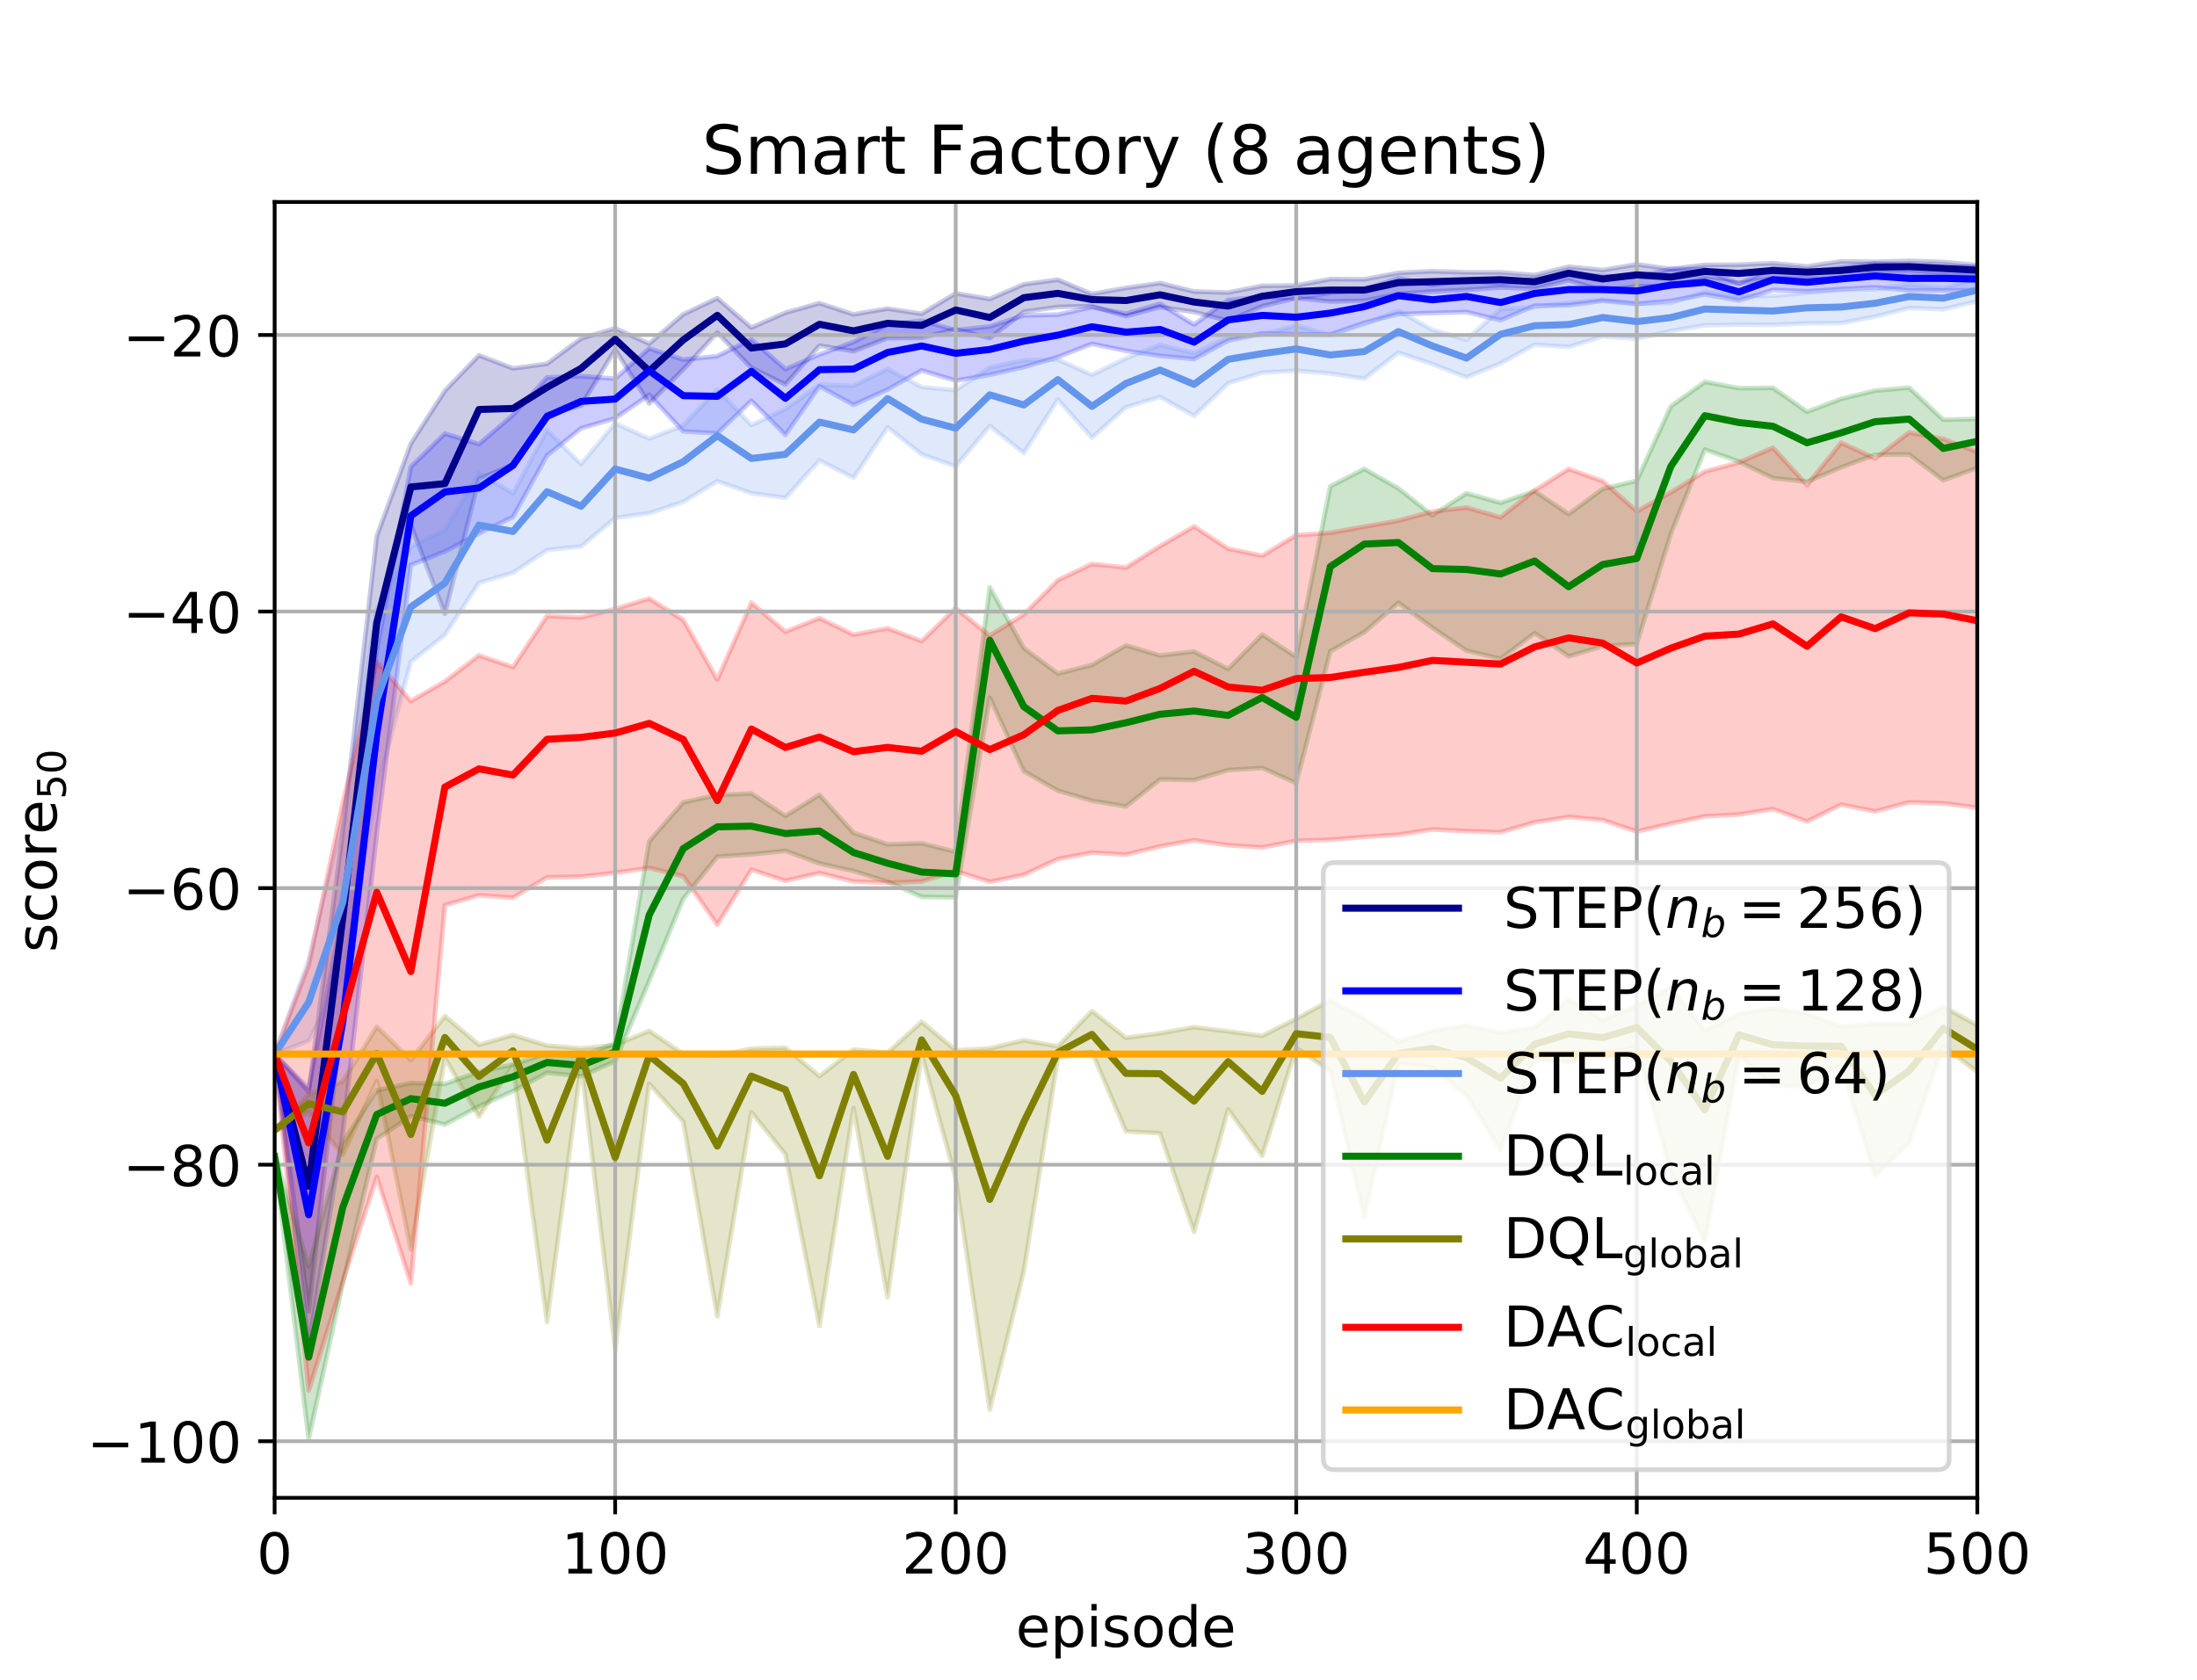 <?xml version="1.0" encoding="utf-8" standalone="no"?>
<!DOCTYPE svg PUBLIC "-//W3C//DTD SVG 1.1//EN"
  "http://www.w3.org/Graphics/SVG/1.1/DTD/svg11.dtd">
<!-- Created with matplotlib (http://matplotlib.org/) -->
<svg height="358pt" version="1.1" viewBox="0 0 468 358" width="468pt" xmlns="http://www.w3.org/2000/svg" xmlns:xlink="http://www.w3.org/1999/xlink">
 <defs>
  <style type="text/css">
*{stroke-linecap:butt;stroke-linejoin:round;}
  </style>
 </defs>
 <g id="figure_1">
  <g id="patch_1">
   <path d="M 0 358.56 
L 468 358.56 
L 468 0 
L 0 0 
z
" style="fill:#ffffff;"/>
  </g>
  <g id="axes_1">
   <g id="patch_2">
    <path d="M 58.5 319.118 
L 421.2 319.118 
L 421.2 43.027 
L 58.5 43.027 
z
" style="fill:#ffffff;"/>
   </g>
   <g id="PolyCollection_1">
    <defs>
     <path d="M 58.5 -133.992 
L 58.5 -133.992 
L 65.754 -79.179 
L 73.008 -143.476 
L 80.262 -206.038 
L 87.516 -246.714 
L 94.77 -227.801 
L 102.024 -256.516 
L 109.278 -259.559 
L 116.532 -270.304 
L 123.786 -272.16 
L 131.04 -284.049 
L 138.294 -272.604 
L 145.548 -279.88 
L 152.802 -287.699 
L 160.056 -280.198 
L 167.31 -276.662 
L 174.564 -284.913 
L 181.818 -283.748 
L 189.072 -286.522 
L 196.326 -286.588 
L 203.58 -288.427 
L 210.834 -286.521 
L 218.088 -292.134 
L 225.342 -293.159 
L 232.596 -293.346 
L 239.85 -291.197 
L 247.104 -293.15 
L 254.358 -292.086 
L 261.612 -290.225 
L 268.866 -293.316 
L 276.12 -295.088 
L 283.374 -294.33 
L 290.628 -294.482 
L 297.882 -295.935 
L 305.136 -296.458 
L 312.39 -296.819 
L 319.644 -297.326 
L 326.898 -297.037 
L 334.152 -298.832 
L 341.406 -296.655 
L 348.66 -297.585 
L 355.914 -297.624 
L 363.168 -299.23 
L 370.422 -298.239 
L 377.676 -299.29 
L 384.93 -299.191 
L 392.184 -299.048 
L 399.438 -300.456 
L 406.692 -300.512 
L 413.946 -299.942 
L 421.2 -299.646 
L 421.2 -302.075 
L 421.2 -302.075 
L 413.946 -302.745 
L 406.692 -302.983 
L 399.438 -302.775 
L 392.184 -302.885 
L 384.93 -301.783 
L 377.676 -302.491 
L 370.422 -302.177 
L 363.168 -302.124 
L 355.914 -301.251 
L 348.66 -302.228 
L 341.406 -301.025 
L 334.152 -301.717 
L 326.898 -299.953 
L 319.644 -300.528 
L 312.39 -300.527 
L 305.136 -300.772 
L 297.882 -300.415 
L 290.628 -299.057 
L 283.374 -299.096 
L 276.12 -297.735 
L 268.866 -297.651 
L 261.612 -296.241 
L 254.358 -296.456 
L 247.104 -298.242 
L 239.85 -297.211 
L 232.596 -295.928 
L 225.342 -298.972 
L 218.088 -297.982 
L 210.834 -294.855 
L 203.58 -296.06 
L 196.326 -291.705 
L 189.072 -292.804 
L 181.818 -291.582 
L 174.564 -293.963 
L 167.31 -291.934 
L 160.056 -288.76 
L 152.802 -295.03 
L 145.548 -291.588 
L 138.294 -285.331 
L 131.04 -288.612 
L 123.786 -286.45 
L 116.532 -281.042 
L 109.278 -280.076 
L 102.024 -282.847 
L 94.77 -275.31 
L 87.516 -264.036 
L 80.262 -244.319 
L 73.008 -181.27 
L 65.754 -125.938 
L 58.5 -133.992 
z
" id="m58a8887cb8" style="stroke:#00008b;stroke-opacity:0.2;"/>
    </defs>
    <g clip-path="url(#pd3938cb735)">
     <use style="fill:#00008b;fill-opacity:0.2;stroke:#00008b;stroke-opacity:0.2;" x="0" xlink:href="#m58a8887cb8" y="358.56"/>
    </g>
   </g>
   <g id="PolyCollection_2">
    <defs>
     <path d="M 58.5 -133.992 
L 58.5 -133.992 
L 65.754 -71.9 
L 73.008 -117.032 
L 80.262 -181.019 
L 87.516 -238.184 
L 94.77 -241.07 
L 102.024 -244.9 
L 109.278 -248.428 
L 116.532 -261.532 
L 123.786 -267.321 
L 131.04 -269.458 
L 138.294 -274.444 
L 145.548 -266.656 
L 152.802 -266.237 
L 160.056 -273.175 
L 167.31 -265.891 
L 174.564 -276.268 
L 181.818 -272.298 
L 189.072 -275.571 
L 196.326 -279.64 
L 203.58 -277.468 
L 210.834 -278.716 
L 218.088 -280.339 
L 225.342 -282.497 
L 232.596 -285.307 
L 239.85 -283.819 
L 247.104 -282.742 
L 254.358 -282.058 
L 261.612 -285.983 
L 268.866 -287.536 
L 276.12 -287.35 
L 283.374 -287.281 
L 290.628 -289.817 
L 297.882 -291.65 
L 305.136 -291.883 
L 312.39 -292.089 
L 319.644 -290.337 
L 326.898 -293.427 
L 334.152 -293.537 
L 341.406 -294.474 
L 348.66 -293.814 
L 355.914 -294.455 
L 363.168 -295.832 
L 370.422 -294.553 
L 377.676 -296.779 
L 384.93 -296.503 
L 392.184 -296.994 
L 399.438 -297.345 
L 406.692 -296.696 
L 413.946 -296.667 
L 421.2 -296.776 
L 421.2 -301.771 
L 421.2 -301.771 
L 413.946 -301.608 
L 406.692 -301.994 
L 399.438 -302.468 
L 392.184 -301.561 
L 384.93 -300.613 
L 377.676 -301.447 
L 370.422 -298.089 
L 363.168 -301.153 
L 355.914 -301.235 
L 348.66 -299.537 
L 341.406 -299.734 
L 334.152 -300.347 
L 326.898 -299.046 
L 319.644 -298.153 
L 312.39 -298.78 
L 305.136 -297.875 
L 297.882 -299.294 
L 290.628 -296.87 
L 283.374 -296.184 
L 276.12 -295.009 
L 268.866 -295.342 
L 261.612 -294.653 
L 254.358 -289.407 
L 247.104 -293.805 
L 239.85 -291.732 
L 232.596 -293.136 
L 225.342 -291.523 
L 218.088 -291.376 
L 210.834 -288.994 
L 203.58 -288.217 
L 196.326 -290.243 
L 189.072 -289.409 
L 181.818 -285.682 
L 174.564 -283.035 
L 167.31 -279.901 
L 160.056 -286.264 
L 152.802 -282.689 
L 145.548 -281.952 
L 138.294 -284.308 
L 131.04 -277.882 
L 123.786 -278.43 
L 116.532 -278.151 
L 109.278 -270.148 
L 102.024 -263.943 
L 94.77 -266.178 
L 87.516 -259.079 
L 80.262 -219.938 
L 73.008 -164.293 
L 65.754 -126.635 
L 58.5 -133.992 
z
" id="m56352ad47d" style="stroke:#0000ff;stroke-opacity:0.2;"/>
    </defs>
    <g clip-path="url(#pd3938cb735)">
     <use style="fill:#0000ff;fill-opacity:0.2;stroke:#0000ff;stroke-opacity:0.2;" x="0" xlink:href="#m56352ad47d" y="358.56"/>
    </g>
   </g>
   <g id="PolyCollection_3">
    <defs>
     <path d="M 58.5 -133.992 
L 58.5 -133.992 
L 65.754 -136.796 
L 73.008 -150.332 
L 80.262 -190.462 
L 87.516 -217.569 
L 94.77 -223.314 
L 102.024 -234.399 
L 109.278 -236.548 
L 116.532 -241.387 
L 123.786 -242.141 
L 131.04 -248.219 
L 138.294 -249.234 
L 145.548 -251.644 
L 152.802 -256.052 
L 160.056 -253.482 
L 167.31 -252.495 
L 174.564 -260.486 
L 181.818 -256.769 
L 189.072 -267.531 
L 196.326 -261.786 
L 203.58 -259.205 
L 210.834 -267.815 
L 218.088 -262.044 
L 225.342 -273.465 
L 232.596 -265.314 
L 239.85 -271.814 
L 247.104 -274.005 
L 254.358 -269.968 
L 261.612 -276.926 
L 268.866 -279.169 
L 276.12 -279.584 
L 283.374 -278.988 
L 290.628 -277.91 
L 297.882 -283.455 
L 305.136 -280.989 
L 312.39 -278.205 
L 319.644 -281.156 
L 326.898 -285.133 
L 334.152 -284.654 
L 341.406 -286.897 
L 348.66 -286.382 
L 355.914 -288.037 
L 363.168 -289.26 
L 370.422 -289.391 
L 377.676 -289.353 
L 384.93 -289.681 
L 392.184 -289.725 
L 399.438 -291.115 
L 406.692 -292.951 
L 413.946 -292.66 
L 421.2 -294.384 
L 421.2 -299.158 
L 421.2 -299.158 
L 413.946 -297.225 
L 406.692 -298.016 
L 399.438 -296.93 
L 392.184 -296.806 
L 384.93 -296.186 
L 377.676 -295.559 
L 370.422 -295.53 
L 363.168 -296.397 
L 355.914 -294.01 
L 348.66 -293.868 
L 341.406 -294.692 
L 334.152 -294.004 
L 326.898 -293.138 
L 319.644 -292.724 
L 312.39 -286.174 
L 305.136 -288.297 
L 297.882 -292.355 
L 290.628 -289.463 
L 283.374 -287.171 
L 276.12 -289.194 
L 268.866 -287.277 
L 261.612 -286.681 
L 254.358 -283.308 
L 247.104 -285.071 
L 239.85 -282.228 
L 232.596 -278.7 
L 225.342 -281.955 
L 218.088 -281.794 
L 210.834 -280.256 
L 203.58 -275.409 
L 196.326 -276.112 
L 189.072 -279.953 
L 181.818 -276.364 
L 174.564 -276.587 
L 167.31 -271.38 
L 160.056 -267.988 
L 152.802 -275.6 
L 145.548 -267.887 
L 138.294 -265.099 
L 131.04 -268.381 
L 123.786 -259.679 
L 116.532 -266.918 
L 109.278 -253.435 
L 102.024 -257.776 
L 94.77 -245.67 
L 87.516 -242.059 
L 80.262 -228.702 
L 73.008 -184.045 
L 65.754 -154.096 
L 58.5 -133.992 
z
" id="mc1ab02367e" style="stroke:#6495ed;stroke-opacity:0.2;"/>
    </defs>
    <g clip-path="url(#pd3938cb735)">
     <use style="fill:#6495ed;fill-opacity:0.2;stroke:#6495ed;stroke-opacity:0.2;" x="0" xlink:href="#mc1ab02367e" y="358.56"/>
    </g>
   </g>
   <g id="PolyCollection_4">
    <defs>
     <path d="M 58.5 -112.63 
L 58.5 -111.621 
L 65.754 -51.991 
L 73.008 -85.07 
L 80.262 -115.921 
L 87.516 -120.779 
L 94.77 -118.978 
L 102.024 -122.862 
L 109.278 -126.097 
L 116.532 -130.002 
L 123.786 -129.247 
L 131.04 -132.465 
L 138.294 -149.596 
L 145.548 -167.075 
L 152.802 -176.062 
L 160.056 -176.532 
L 167.31 -177.29 
L 174.564 -174.596 
L 181.818 -172.991 
L 189.072 -170.716 
L 196.326 -167.481 
L 203.58 -167.37 
L 210.834 -209.92 
L 218.088 -194.249 
L 225.342 -190.099 
L 232.596 -187.97 
L 239.85 -186.745 
L 247.104 -192.51 
L 254.358 -192.368 
L 261.612 -194.486 
L 268.866 -194.946 
L 276.12 -191.722 
L 283.374 -219.791 
L 290.628 -223.876 
L 297.882 -230.129 
L 305.136 -224.822 
L 312.39 -219.939 
L 319.644 -218.202 
L 326.898 -223.672 
L 334.152 -218.718 
L 341.406 -220.893 
L 348.66 -221.358 
L 355.914 -244.837 
L 363.168 -262.792 
L 370.422 -260.221 
L 377.676 -256.697 
L 384.93 -255.924 
L 392.184 -258.994 
L 399.438 -261.679 
L 406.692 -261.726 
L 413.946 -256.228 
L 421.2 -258.871 
L 421.2 -269.314 
L 421.2 -269.314 
L 413.946 -269.133 
L 406.692 -275.961 
L 399.438 -275.334 
L 392.184 -273.581 
L 384.93 -270.833 
L 377.676 -275.929 
L 370.422 -275.857 
L 363.168 -277.202 
L 355.914 -271.986 
L 348.66 -256.118 
L 341.406 -254.403 
L 334.152 -249.05 
L 326.898 -253.932 
L 319.644 -251.427 
L 312.39 -253.462 
L 305.136 -248.765 
L 297.882 -254.51 
L 290.628 -258.661 
L 283.374 -254.94 
L 276.12 -218.601 
L 268.866 -223.351 
L 261.612 -216.039 
L 254.358 -219.75 
L 247.104 -218.903 
L 239.85 -221.06 
L 232.596 -216.879 
L 225.342 -215.046 
L 218.088 -220.496 
L 210.834 -233.422 
L 203.58 -177.085 
L 196.326 -178.888 
L 189.072 -178.674 
L 181.818 -181.123 
L 174.564 -189.204 
L 167.31 -184.726 
L 160.056 -189.488 
L 152.802 -189.206 
L 145.548 -187.629 
L 138.294 -179.33 
L 131.04 -136.289 
L 123.786 -133.509 
L 116.532 -134.189 
L 109.278 -131.757 
L 102.024 -130.212 
L 94.77 -127.641 
L 87.516 -127.815 
L 80.262 -126.25 
L 73.008 -115.124 
L 65.754 -88.751 
L 58.5 -112.63 
z
" id="mab30718e76" style="stroke:#008000;stroke-opacity:0.2;"/>
    </defs>
    <g clip-path="url(#pd3938cb735)">
     <use style="fill:#008000;fill-opacity:0.2;stroke:#008000;stroke-opacity:0.2;" x="0" xlink:href="#mab30718e76" y="358.56"/>
    </g>
   </g>
   <g id="PolyCollection_5">
    <defs>
     <path d="M 58.5 -118.034 
L 58.5 -117.465 
L 65.754 -121.587 
L 73.008 -112.534 
L 80.262 -128.235 
L 87.516 -92.348 
L 94.77 -133.138 
L 102.024 -120.65 
L 109.278 -131.61 
L 116.532 -76.936 
L 123.786 -131.846 
L 131.04 -70.984 
L 138.294 -127.651 
L 145.548 -119.571 
L 152.802 -78.102 
L 160.056 -121.589 
L 167.31 -112.651 
L 174.564 -76.108 
L 181.818 -122.508 
L 189.072 -82.158 
L 196.326 -133.973 
L 203.58 -107.443 
L 210.834 -58.228 
L 218.088 -87.748 
L 225.342 -133.141 
L 232.596 -134.45 
L 239.85 -117.512 
L 247.104 -117.128 
L 254.358 -96.132 
L 261.612 -122.197 
L 268.866 -112.312 
L 276.12 -135.328 
L 283.374 -130.348 
L 290.628 -99.139 
L 297.882 -131.972 
L 305.136 -131.101 
L 312.39 -125.179 
L 319.644 -113.529 
L 326.898 -132.858 
L 334.152 -132.255 
L 341.406 -133.958 
L 348.66 -135.557 
L 355.914 -108.683 
L 363.168 -94.104 
L 370.422 -133.614 
L 377.676 -127.313 
L 384.93 -127.086 
L 392.184 -131.747 
L 399.438 -108.014 
L 406.692 -115.095 
L 413.946 -135.668 
L 421.2 -130.181 
L 421.2 -140.125 
L 421.2 -140.125 
L 413.946 -144.078 
L 406.692 -140.399 
L 399.438 -140.439 
L 392.184 -139.873 
L 384.93 -142.627 
L 377.676 -143.725 
L 370.422 -142.628 
L 363.168 -139.012 
L 355.914 -148.25 
L 348.66 -144.371 
L 341.406 -141.286 
L 334.152 -145.655 
L 326.898 -139.664 
L 319.644 -138.578 
L 312.39 -140.1 
L 305.136 -138.979 
L 297.882 -136.668 
L 290.628 -141.518 
L 283.374 -145.43 
L 276.12 -141.505 
L 268.866 -137.873 
L 261.612 -138.81 
L 254.358 -139.724 
L 247.104 -138.404 
L 239.85 -137.455 
L 232.596 -143.143 
L 225.342 -135.626 
L 218.088 -136.926 
L 210.834 -135.195 
L 203.58 -134.79 
L 196.326 -140.876 
L 189.072 -134.266 
L 181.818 -134.96 
L 174.564 -129.265 
L 167.31 -135.343 
L 160.056 -135.156 
L 152.802 -133.652 
L 145.548 -134.017 
L 138.294 -138.938 
L 131.04 -135.91 
L 123.786 -135.203 
L 116.532 -135.816 
L 109.278 -138.03 
L 102.024 -135.95 
L 94.77 -142.091 
L 87.516 -132.702 
L 80.262 -139.806 
L 73.008 -128.16 
L 65.754 -125.359 
L 58.5 -118.034 
z
" id="m863bed3eb0" style="stroke:#808000;stroke-opacity:0.2;"/>
    </defs>
    <g clip-path="url(#pd3938cb735)">
     <use style="fill:#808000;fill-opacity:0.2;stroke:#808000;stroke-opacity:0.2;" x="0" xlink:href="#m863bed3eb0" y="358.56"/>
    </g>
   </g>
   <g id="PolyCollection_6">
    <defs>
     <path d="M 58.5 -133.992 
L 58.5 -133.992 
L 65.754 -62.286 
L 73.008 -85.476 
L 80.262 -107.804 
L 87.516 -85.119 
L 94.77 -165.71 
L 102.024 -167.813 
L 109.278 -167.315 
L 116.532 -171.641 
L 123.786 -171.783 
L 131.04 -172.607 
L 138.294 -173.648 
L 145.548 -171.873 
L 152.802 -161.557 
L 160.056 -173.271 
L 167.31 -170.902 
L 174.564 -172.575 
L 181.818 -170.75 
L 189.072 -170.471 
L 196.326 -170.757 
L 203.58 -172.986 
L 210.834 -170.678 
L 218.088 -172.173 
L 225.342 -175.538 
L 232.596 -176.9 
L 239.85 -176.483 
L 247.104 -178.237 
L 254.358 -179.541 
L 261.612 -178.479 
L 268.866 -178.018 
L 276.12 -179.412 
L 283.374 -179.655 
L 290.628 -180.252 
L 297.882 -180.734 
L 305.136 -181.845 
L 312.39 -181.493 
L 319.644 -181.261 
L 326.898 -183.363 
L 334.152 -184.516 
L 341.406 -183.845 
L 348.66 -181.388 
L 355.914 -183.098 
L 363.168 -184.637 
L 370.422 -185.027 
L 377.676 -186.203 
L 384.93 -183.526 
L 392.184 -187.144 
L 399.438 -185.693 
L 406.692 -187.628 
L 413.946 -187.415 
L 421.2 -186.492 
L 421.2 -262.292 
L 421.2 -262.292 
L 413.946 -265.05 
L 406.692 -266.434 
L 399.438 -260.873 
L 392.184 -264.23 
L 384.93 -255.197 
L 377.676 -263.158 
L 370.422 -260.022 
L 363.168 -258.116 
L 355.914 -253.655 
L 348.66 -249.626 
L 341.406 -256.071 
L 334.152 -258.64 
L 326.898 -254.077 
L 319.644 -248.335 
L 312.39 -250.423 
L 305.136 -249.569 
L 297.882 -247.63 
L 290.628 -246.367 
L 283.374 -245.035 
L 276.12 -244.556 
L 268.866 -240.164 
L 261.612 -241.669 
L 254.358 -246.396 
L 247.104 -242.208 
L 239.85 -237.639 
L 232.596 -238.412 
L 225.342 -234.954 
L 218.088 -227.658 
L 210.834 -223.126 
L 203.58 -229.011 
L 196.326 -221.964 
L 189.072 -224.701 
L 181.818 -223.337 
L 174.564 -226.875 
L 167.31 -223.973 
L 160.056 -230.166 
L 152.802 -213.797 
L 145.548 -226.488 
L 138.294 -231.042 
L 131.04 -228.822 
L 123.786 -227.025 
L 116.532 -227.33 
L 109.278 -216.441 
L 102.024 -218.925 
L 94.77 -213.382 
L 87.516 -209.194 
L 80.262 -217.579 
L 73.008 -187.555 
L 65.754 -152.888 
L 58.5 -133.992 
z
" id="mfd66d77f2b" style="stroke:#ff0000;stroke-opacity:0.2;"/>
    </defs>
    <g clip-path="url(#pd3938cb735)">
     <use style="fill:#ff0000;fill-opacity:0.2;stroke:#ff0000;stroke-opacity:0.2;" x="0" xlink:href="#mfd66d77f2b" y="358.56"/>
    </g>
   </g>
   <g id="PolyCollection_7">
    <defs>
     <path d="M 58.5 -133.992 
L 58.5 -133.992 
L 65.754 -133.992 
L 73.008 -133.992 
L 80.262 -133.992 
L 87.516 -133.992 
L 94.77 -133.992 
L 102.024 -133.992 
L 109.278 -133.992 
L 116.532 -133.992 
L 123.786 -133.992 
L 131.04 -133.992 
L 138.294 -133.992 
L 145.548 -133.992 
L 152.802 -133.992 
L 160.056 -133.992 
L 167.31 -133.992 
L 174.564 -133.992 
L 181.818 -133.992 
L 189.072 -133.992 
L 196.326 -133.992 
L 203.58 -133.992 
L 210.834 -133.992 
L 218.088 -133.992 
L 225.342 -133.992 
L 232.596 -133.992 
L 239.85 -133.992 
L 247.104 -133.992 
L 254.358 -133.992 
L 261.612 -133.992 
L 268.866 -133.992 
L 276.12 -133.992 
L 283.374 -133.992 
L 290.628 -133.992 
L 297.882 -133.992 
L 305.136 -133.992 
L 312.39 -133.992 
L 319.644 -133.992 
L 326.898 -133.992 
L 334.152 -133.992 
L 341.406 -133.992 
L 348.66 -133.992 
L 355.914 -133.992 
L 363.168 -133.992 
L 370.422 -133.992 
L 377.676 -133.992 
L 384.93 -133.992 
L 392.184 -133.992 
L 399.438 -133.992 
L 406.692 -133.992 
L 413.946 -133.992 
L 421.2 -133.992 
L 421.2 -133.992 
L 421.2 -133.992 
L 413.946 -133.992 
L 406.692 -133.992 
L 399.438 -133.992 
L 392.184 -133.992 
L 384.93 -133.992 
L 377.676 -133.992 
L 370.422 -133.992 
L 363.168 -133.992 
L 355.914 -133.992 
L 348.66 -133.992 
L 341.406 -133.992 
L 334.152 -133.992 
L 326.898 -133.992 
L 319.644 -133.992 
L 312.39 -133.992 
L 305.136 -133.992 
L 297.882 -133.992 
L 290.628 -133.992 
L 283.374 -133.992 
L 276.12 -133.992 
L 268.866 -133.992 
L 261.612 -133.992 
L 254.358 -133.992 
L 247.104 -133.992 
L 239.85 -133.992 
L 232.596 -133.992 
L 225.342 -133.992 
L 218.088 -133.992 
L 210.834 -133.992 
L 203.58 -133.992 
L 196.326 -133.992 
L 189.072 -133.992 
L 181.818 -133.992 
L 174.564 -133.992 
L 167.31 -133.992 
L 160.056 -133.992 
L 152.802 -133.992 
L 145.548 -133.992 
L 138.294 -133.992 
L 131.04 -133.992 
L 123.786 -133.992 
L 116.532 -133.992 
L 109.278 -133.992 
L 102.024 -133.992 
L 94.77 -133.992 
L 87.516 -133.992 
L 80.262 -133.992 
L 73.008 -133.992 
L 65.754 -133.992 
L 58.5 -133.992 
z
" id="m4a7ae59c9d" style="stroke:#ffa500;stroke-opacity:0.2;"/>
    </defs>
    <g clip-path="url(#pd3938cb735)">
     <use style="fill:#ffa500;fill-opacity:0.2;stroke:#ffa500;stroke-opacity:0.2;" x="0" xlink:href="#m4a7ae59c9d" y="358.56"/>
    </g>
   </g>
   <g id="matplotlib.axis_1">
    <g id="xtick_1">
     <g id="line2d_1">
      <path clip-path="url(#pd3938cb735)" d="M 58.5 319.118 
L 58.5 43.027 
" style="fill:none;stroke:#b0b0b0;stroke-linecap:square;stroke-width:0.8;"/>
     </g>
     <g id="line2d_2">
      <defs>
       <path d="M 0 0 
L 0 3.5 
" id="m7eb920355c" style="stroke:#000000;stroke-width:0.8;"/>
      </defs>
      <g>
       <use style="stroke:#000000;stroke-width:0.8;" x="58.5" xlink:href="#m7eb920355c" y="319.118"/>
      </g>
     </g>
     <g id="text_1">
      <!-- 0 -->
      <defs>
       <path d="M 31.781 66.406 
Q 24.172 66.406 20.328 58.906 
Q 16.5 51.422 16.5 36.375 
Q 16.5 21.391 20.328 13.891 
Q 24.172 6.391 31.781 6.391 
Q 39.453 6.391 43.281 13.891 
Q 47.125 21.391 47.125 36.375 
Q 47.125 51.422 43.281 58.906 
Q 39.453 66.406 31.781 66.406 
z
M 31.781 74.219 
Q 44.047 74.219 50.516 64.516 
Q 56.984 54.828 56.984 36.375 
Q 56.984 17.969 50.516 8.266 
Q 44.047 -1.422 31.781 -1.422 
Q 19.531 -1.422 13.062 8.266 
Q 6.594 17.969 6.594 36.375 
Q 6.594 54.828 13.062 64.516 
Q 19.531 74.219 31.781 74.219 
z
" id="DejaVuSans-30"/>
      </defs>
      <g transform="translate(54.682 335.237)scale(0.12 -0.12)">
       <use xlink:href="#DejaVuSans-30"/>
      </g>
     </g>
    </g>
    <g id="xtick_2">
     <g id="line2d_3">
      <path clip-path="url(#pd3938cb735)" d="M 131.04 319.118 
L 131.04 43.027 
" style="fill:none;stroke:#b0b0b0;stroke-linecap:square;stroke-width:0.8;"/>
     </g>
     <g id="line2d_4">
      <g>
       <use style="stroke:#000000;stroke-width:0.8;" x="131.04" xlink:href="#m7eb920355c" y="319.118"/>
      </g>
     </g>
     <g id="text_2">
      <!-- 100 -->
      <defs>
       <path d="M 12.406 8.297 
L 28.516 8.297 
L 28.516 63.922 
L 10.984 60.406 
L 10.984 69.391 
L 28.422 72.906 
L 38.281 72.906 
L 38.281 8.297 
L 54.391 8.297 
L 54.391 0 
L 12.406 0 
z
" id="DejaVuSans-31"/>
      </defs>
      <g transform="translate(119.588 335.237)scale(0.12 -0.12)">
       <use xlink:href="#DejaVuSans-31"/>
       <use x="63.623" xlink:href="#DejaVuSans-30"/>
       <use x="127.246" xlink:href="#DejaVuSans-30"/>
      </g>
     </g>
    </g>
    <g id="xtick_3">
     <g id="line2d_5">
      <path clip-path="url(#pd3938cb735)" d="M 203.58 319.118 
L 203.58 43.027 
" style="fill:none;stroke:#b0b0b0;stroke-linecap:square;stroke-width:0.8;"/>
     </g>
     <g id="line2d_6">
      <g>
       <use style="stroke:#000000;stroke-width:0.8;" x="203.58" xlink:href="#m7eb920355c" y="319.118"/>
      </g>
     </g>
     <g id="text_3">
      <!-- 200 -->
      <defs>
       <path d="M 19.188 8.297 
L 53.609 8.297 
L 53.609 0 
L 7.328 0 
L 7.328 8.297 
Q 12.938 14.109 22.625 23.891 
Q 32.328 33.688 34.812 36.531 
Q 39.547 41.844 41.422 45.531 
Q 43.312 49.219 43.312 52.781 
Q 43.312 58.594 39.234 62.25 
Q 35.156 65.922 28.609 65.922 
Q 23.969 65.922 18.812 64.312 
Q 13.672 62.703 7.812 59.422 
L 7.812 69.391 
Q 13.766 71.781 18.938 73 
Q 24.125 74.219 28.422 74.219 
Q 39.75 74.219 46.484 68.547 
Q 53.219 62.891 53.219 53.422 
Q 53.219 48.922 51.531 44.891 
Q 49.859 40.875 45.406 35.406 
Q 44.188 33.984 37.641 27.219 
Q 31.109 20.453 19.188 8.297 
z
" id="DejaVuSans-32"/>
      </defs>
      <g transform="translate(192.127 335.237)scale(0.12 -0.12)">
       <use xlink:href="#DejaVuSans-32"/>
       <use x="63.623" xlink:href="#DejaVuSans-30"/>
       <use x="127.246" xlink:href="#DejaVuSans-30"/>
      </g>
     </g>
    </g>
    <g id="xtick_4">
     <g id="line2d_7">
      <path clip-path="url(#pd3938cb735)" d="M 276.12 319.118 
L 276.12 43.027 
" style="fill:none;stroke:#b0b0b0;stroke-linecap:square;stroke-width:0.8;"/>
     </g>
     <g id="line2d_8">
      <g>
       <use style="stroke:#000000;stroke-width:0.8;" x="276.12" xlink:href="#m7eb920355c" y="319.118"/>
      </g>
     </g>
     <g id="text_4">
      <!-- 300 -->
      <defs>
       <path d="M 40.578 39.312 
Q 47.656 37.797 51.625 33 
Q 55.609 28.219 55.609 21.188 
Q 55.609 10.406 48.188 4.484 
Q 40.766 -1.422 27.094 -1.422 
Q 22.516 -1.422 17.656 -0.516 
Q 12.797 0.391 7.625 2.203 
L 7.625 11.719 
Q 11.719 9.328 16.594 8.109 
Q 21.484 6.891 26.812 6.891 
Q 36.078 6.891 40.938 10.547 
Q 45.797 14.203 45.797 21.188 
Q 45.797 27.641 41.281 31.266 
Q 36.766 34.906 28.719 34.906 
L 20.219 34.906 
L 20.219 43.016 
L 29.109 43.016 
Q 36.375 43.016 40.234 45.922 
Q 44.094 48.828 44.094 54.297 
Q 44.094 59.906 40.109 62.906 
Q 36.141 65.922 28.719 65.922 
Q 24.656 65.922 20.016 65.031 
Q 15.375 64.156 9.812 62.312 
L 9.812 71.094 
Q 15.438 72.656 20.344 73.438 
Q 25.25 74.219 29.594 74.219 
Q 40.828 74.219 47.359 69.109 
Q 53.906 64.016 53.906 55.328 
Q 53.906 49.266 50.438 45.094 
Q 46.969 40.922 40.578 39.312 
z
" id="DejaVuSans-33"/>
      </defs>
      <g transform="translate(264.668 335.237)scale(0.12 -0.12)">
       <use xlink:href="#DejaVuSans-33"/>
       <use x="63.623" xlink:href="#DejaVuSans-30"/>
       <use x="127.246" xlink:href="#DejaVuSans-30"/>
      </g>
     </g>
    </g>
    <g id="xtick_5">
     <g id="line2d_9">
      <path clip-path="url(#pd3938cb735)" d="M 348.66 319.118 
L 348.66 43.027 
" style="fill:none;stroke:#b0b0b0;stroke-linecap:square;stroke-width:0.8;"/>
     </g>
     <g id="line2d_10">
      <g>
       <use style="stroke:#000000;stroke-width:0.8;" x="348.66" xlink:href="#m7eb920355c" y="319.118"/>
      </g>
     </g>
     <g id="text_5">
      <!-- 400 -->
      <defs>
       <path d="M 37.797 64.312 
L 12.891 25.391 
L 37.797 25.391 
z
M 35.203 72.906 
L 47.609 72.906 
L 47.609 25.391 
L 58.016 25.391 
L 58.016 17.188 
L 47.609 17.188 
L 47.609 0 
L 37.797 0 
L 37.797 17.188 
L 4.891 17.188 
L 4.891 26.703 
z
" id="DejaVuSans-34"/>
      </defs>
      <g transform="translate(337.207 335.237)scale(0.12 -0.12)">
       <use xlink:href="#DejaVuSans-34"/>
       <use x="63.623" xlink:href="#DejaVuSans-30"/>
       <use x="127.246" xlink:href="#DejaVuSans-30"/>
      </g>
     </g>
    </g>
    <g id="xtick_6">
     <g id="line2d_11">
      <path clip-path="url(#pd3938cb735)" d="M 421.2 319.118 
L 421.2 43.027 
" style="fill:none;stroke:#b0b0b0;stroke-linecap:square;stroke-width:0.8;"/>
     </g>
     <g id="line2d_12">
      <g>
       <use style="stroke:#000000;stroke-width:0.8;" x="421.2" xlink:href="#m7eb920355c" y="319.118"/>
      </g>
     </g>
     <g id="text_6">
      <!-- 500 -->
      <defs>
       <path d="M 10.797 72.906 
L 49.516 72.906 
L 49.516 64.594 
L 19.828 64.594 
L 19.828 46.734 
Q 21.969 47.469 24.109 47.828 
Q 26.266 48.188 28.422 48.188 
Q 40.625 48.188 47.75 41.5 
Q 54.891 34.812 54.891 23.391 
Q 54.891 11.625 47.562 5.094 
Q 40.234 -1.422 26.906 -1.422 
Q 22.312 -1.422 17.547 -0.641 
Q 12.797 0.141 7.719 1.703 
L 7.719 11.625 
Q 12.109 9.234 16.797 8.062 
Q 21.484 6.891 26.703 6.891 
Q 35.156 6.891 40.078 11.328 
Q 45.016 15.766 45.016 23.391 
Q 45.016 31 40.078 35.438 
Q 35.156 39.891 26.703 39.891 
Q 22.75 39.891 18.812 39.016 
Q 14.891 38.141 10.797 36.281 
z
" id="DejaVuSans-35"/>
      </defs>
      <g transform="translate(409.748 335.237)scale(0.12 -0.12)">
       <use xlink:href="#DejaVuSans-35"/>
       <use x="63.623" xlink:href="#DejaVuSans-30"/>
       <use x="127.246" xlink:href="#DejaVuSans-30"/>
      </g>
     </g>
    </g>
    <g id="text_7">
     <!-- episode -->
     <defs>
      <path d="M 56.203 29.594 
L 56.203 25.203 
L 14.891 25.203 
Q 15.484 15.922 20.484 11.062 
Q 25.484 6.203 34.422 6.203 
Q 39.594 6.203 44.453 7.469 
Q 49.312 8.734 54.109 11.281 
L 54.109 2.781 
Q 49.266 0.734 44.188 -0.344 
Q 39.109 -1.422 33.891 -1.422 
Q 20.797 -1.422 13.156 6.188 
Q 5.516 13.812 5.516 26.812 
Q 5.516 40.234 12.766 48.109 
Q 20.016 56 32.328 56 
Q 43.359 56 49.781 48.891 
Q 56.203 41.797 56.203 29.594 
z
M 47.219 32.234 
Q 47.125 39.594 43.094 43.984 
Q 39.062 48.391 32.422 48.391 
Q 24.906 48.391 20.391 44.141 
Q 15.875 39.891 15.188 32.172 
z
" id="DejaVuSans-65"/>
      <path d="M 18.109 8.203 
L 18.109 -20.797 
L 9.078 -20.797 
L 9.078 54.688 
L 18.109 54.688 
L 18.109 46.391 
Q 20.953 51.266 25.266 53.625 
Q 29.594 56 35.594 56 
Q 45.562 56 51.781 48.094 
Q 58.016 40.188 58.016 27.297 
Q 58.016 14.406 51.781 6.484 
Q 45.562 -1.422 35.594 -1.422 
Q 29.594 -1.422 25.266 0.953 
Q 20.953 3.328 18.109 8.203 
z
M 48.688 27.297 
Q 48.688 37.203 44.609 42.844 
Q 40.531 48.484 33.406 48.484 
Q 26.266 48.484 22.188 42.844 
Q 18.109 37.203 18.109 27.297 
Q 18.109 17.391 22.188 11.75 
Q 26.266 6.109 33.406 6.109 
Q 40.531 6.109 44.609 11.75 
Q 48.688 17.391 48.688 27.297 
z
" id="DejaVuSans-70"/>
      <path d="M 9.422 54.688 
L 18.406 54.688 
L 18.406 0 
L 9.422 0 
z
M 9.422 75.984 
L 18.406 75.984 
L 18.406 64.594 
L 9.422 64.594 
z
" id="DejaVuSans-69"/>
      <path d="M 44.281 53.078 
L 44.281 44.578 
Q 40.484 46.531 36.375 47.5 
Q 32.281 48.484 27.875 48.484 
Q 21.188 48.484 17.844 46.438 
Q 14.5 44.391 14.5 40.281 
Q 14.5 37.156 16.891 35.375 
Q 19.281 33.594 26.516 31.984 
L 29.594 31.297 
Q 39.156 29.25 43.188 25.516 
Q 47.219 21.781 47.219 15.094 
Q 47.219 7.469 41.188 3.016 
Q 35.156 -1.422 24.609 -1.422 
Q 20.219 -1.422 15.453 -0.562 
Q 10.688 0.297 5.422 2 
L 5.422 11.281 
Q 10.406 8.688 15.234 7.391 
Q 20.062 6.109 24.812 6.109 
Q 31.156 6.109 34.562 8.281 
Q 37.984 10.453 37.984 14.406 
Q 37.984 18.062 35.516 20.016 
Q 33.062 21.969 24.703 23.781 
L 21.578 24.516 
Q 13.234 26.266 9.516 29.906 
Q 5.812 33.547 5.812 39.891 
Q 5.812 47.609 11.281 51.797 
Q 16.75 56 26.812 56 
Q 31.781 56 36.172 55.266 
Q 40.578 54.547 44.281 53.078 
z
" id="DejaVuSans-73"/>
      <path d="M 30.609 48.391 
Q 23.391 48.391 19.188 42.75 
Q 14.984 37.109 14.984 27.297 
Q 14.984 17.484 19.156 11.844 
Q 23.344 6.203 30.609 6.203 
Q 37.797 6.203 41.984 11.859 
Q 46.188 17.531 46.188 27.297 
Q 46.188 37.016 41.984 42.703 
Q 37.797 48.391 30.609 48.391 
z
M 30.609 56 
Q 42.328 56 49.016 48.375 
Q 55.719 40.766 55.719 27.297 
Q 55.719 13.875 49.016 6.219 
Q 42.328 -1.422 30.609 -1.422 
Q 18.844 -1.422 12.172 6.219 
Q 5.516 13.875 5.516 27.297 
Q 5.516 40.766 12.172 48.375 
Q 18.844 56 30.609 56 
z
" id="DejaVuSans-6f"/>
      <path d="M 45.406 46.391 
L 45.406 75.984 
L 54.391 75.984 
L 54.391 0 
L 45.406 0 
L 45.406 8.203 
Q 42.578 3.328 38.25 0.953 
Q 33.938 -1.422 27.875 -1.422 
Q 17.969 -1.422 11.734 6.484 
Q 5.516 14.406 5.516 27.297 
Q 5.516 40.188 11.734 48.094 
Q 17.969 56 27.875 56 
Q 33.938 56 38.25 53.625 
Q 42.578 51.266 45.406 46.391 
z
M 14.797 27.297 
Q 14.797 17.391 18.875 11.75 
Q 22.953 6.109 30.078 6.109 
Q 37.203 6.109 41.297 11.75 
Q 45.406 17.391 45.406 27.297 
Q 45.406 37.203 41.297 42.844 
Q 37.203 48.484 30.078 48.484 
Q 22.953 48.484 18.875 42.844 
Q 14.797 37.203 14.797 27.297 
z
" id="DejaVuSans-64"/>
     </defs>
     <g transform="translate(216.384 350.85)scale(0.12 -0.12)">
      <use xlink:href="#DejaVuSans-65"/>
      <use x="61.523" xlink:href="#DejaVuSans-70"/>
      <use x="125" xlink:href="#DejaVuSans-69"/>
      <use x="152.783" xlink:href="#DejaVuSans-73"/>
      <use x="204.883" xlink:href="#DejaVuSans-6f"/>
      <use x="266.064" xlink:href="#DejaVuSans-64"/>
      <use x="329.541" xlink:href="#DejaVuSans-65"/>
     </g>
    </g>
   </g>
   <g id="matplotlib.axis_2">
    <g id="ytick_1">
     <g id="line2d_13">
      <path clip-path="url(#pd3938cb735)" d="M 58.5 307.056 
L 421.2 307.056 
" style="fill:none;stroke:#b0b0b0;stroke-linecap:square;stroke-width:0.8;"/>
     </g>
     <g id="line2d_14">
      <defs>
       <path d="M 0 0 
L -3.5 0 
" id="maab9c2c84f" style="stroke:#000000;stroke-width:0.8;"/>
      </defs>
      <g>
       <use style="stroke:#000000;stroke-width:0.8;" x="58.5" xlink:href="#maab9c2c84f" y="307.056"/>
      </g>
     </g>
     <g id="text_8">
      <!-- −100 -->
      <defs>
       <path d="M 10.594 35.5 
L 73.188 35.5 
L 73.188 27.203 
L 10.594 27.203 
z
" id="DejaVuSans-2212"/>
      </defs>
      <g transform="translate(18.539 311.615)scale(0.12 -0.12)">
       <use xlink:href="#DejaVuSans-2212"/>
       <use x="83.789" xlink:href="#DejaVuSans-31"/>
       <use x="147.412" xlink:href="#DejaVuSans-30"/>
       <use x="211.035" xlink:href="#DejaVuSans-30"/>
      </g>
     </g>
    </g>
    <g id="ytick_2">
     <g id="line2d_15">
      <path clip-path="url(#pd3938cb735)" d="M 58.5 248.136 
L 421.2 248.136 
" style="fill:none;stroke:#b0b0b0;stroke-linecap:square;stroke-width:0.8;"/>
     </g>
     <g id="line2d_16">
      <g>
       <use style="stroke:#000000;stroke-width:0.8;" x="58.5" xlink:href="#maab9c2c84f" y="248.136"/>
      </g>
     </g>
     <g id="text_9">
      <!-- −80 -->
      <defs>
       <path d="M 31.781 34.625 
Q 24.75 34.625 20.719 30.859 
Q 16.703 27.094 16.703 20.516 
Q 16.703 13.922 20.719 10.156 
Q 24.75 6.391 31.781 6.391 
Q 38.812 6.391 42.859 10.172 
Q 46.922 13.969 46.922 20.516 
Q 46.922 27.094 42.891 30.859 
Q 38.875 34.625 31.781 34.625 
z
M 21.922 38.812 
Q 15.578 40.375 12.031 44.719 
Q 8.5 49.078 8.5 55.328 
Q 8.5 64.062 14.719 69.141 
Q 20.953 74.219 31.781 74.219 
Q 42.672 74.219 48.875 69.141 
Q 55.078 64.062 55.078 55.328 
Q 55.078 49.078 51.531 44.719 
Q 48 40.375 41.703 38.812 
Q 48.828 37.156 52.797 32.312 
Q 56.781 27.484 56.781 20.516 
Q 56.781 9.906 50.312 4.234 
Q 43.844 -1.422 31.781 -1.422 
Q 19.734 -1.422 13.25 4.234 
Q 6.781 9.906 6.781 20.516 
Q 6.781 27.484 10.781 32.312 
Q 14.797 37.156 21.922 38.812 
z
M 18.312 54.391 
Q 18.312 48.734 21.844 45.562 
Q 25.391 42.391 31.781 42.391 
Q 38.141 42.391 41.719 45.562 
Q 45.312 48.734 45.312 54.391 
Q 45.312 60.062 41.719 63.234 
Q 38.141 66.406 31.781 66.406 
Q 25.391 66.406 21.844 63.234 
Q 18.312 60.062 18.312 54.391 
z
" id="DejaVuSans-38"/>
      </defs>
      <g transform="translate(26.174 252.695)scale(0.12 -0.12)">
       <use xlink:href="#DejaVuSans-2212"/>
       <use x="83.789" xlink:href="#DejaVuSans-38"/>
       <use x="147.412" xlink:href="#DejaVuSans-30"/>
      </g>
     </g>
    </g>
    <g id="ytick_3">
     <g id="line2d_17">
      <path clip-path="url(#pd3938cb735)" d="M 58.5 189.216 
L 421.2 189.216 
" style="fill:none;stroke:#b0b0b0;stroke-linecap:square;stroke-width:0.8;"/>
     </g>
     <g id="line2d_18">
      <g>
       <use style="stroke:#000000;stroke-width:0.8;" x="58.5" xlink:href="#maab9c2c84f" y="189.216"/>
      </g>
     </g>
     <g id="text_10">
      <!-- −60 -->
      <defs>
       <path d="M 33.016 40.375 
Q 26.375 40.375 22.484 35.828 
Q 18.609 31.297 18.609 23.391 
Q 18.609 15.531 22.484 10.953 
Q 26.375 6.391 33.016 6.391 
Q 39.656 6.391 43.531 10.953 
Q 47.406 15.531 47.406 23.391 
Q 47.406 31.297 43.531 35.828 
Q 39.656 40.375 33.016 40.375 
z
M 52.594 71.297 
L 52.594 62.312 
Q 48.875 64.062 45.094 64.984 
Q 41.312 65.922 37.594 65.922 
Q 27.828 65.922 22.672 59.328 
Q 17.531 52.734 16.797 39.406 
Q 19.672 43.656 24.016 45.922 
Q 28.375 48.188 33.594 48.188 
Q 44.578 48.188 50.953 41.516 
Q 57.328 34.859 57.328 23.391 
Q 57.328 12.156 50.688 5.359 
Q 44.047 -1.422 33.016 -1.422 
Q 20.359 -1.422 13.672 8.266 
Q 6.984 17.969 6.984 36.375 
Q 6.984 53.656 15.188 63.938 
Q 23.391 74.219 37.203 74.219 
Q 40.922 74.219 44.703 73.484 
Q 48.484 72.75 52.594 71.297 
z
" id="DejaVuSans-36"/>
      </defs>
      <g transform="translate(26.174 193.775)scale(0.12 -0.12)">
       <use xlink:href="#DejaVuSans-2212"/>
       <use x="83.789" xlink:href="#DejaVuSans-36"/>
       <use x="147.412" xlink:href="#DejaVuSans-30"/>
      </g>
     </g>
    </g>
    <g id="ytick_4">
     <g id="line2d_19">
      <path clip-path="url(#pd3938cb735)" d="M 58.5 130.296 
L 421.2 130.296 
" style="fill:none;stroke:#b0b0b0;stroke-linecap:square;stroke-width:0.8;"/>
     </g>
     <g id="line2d_20">
      <g>
       <use style="stroke:#000000;stroke-width:0.8;" x="58.5" xlink:href="#maab9c2c84f" y="130.296"/>
      </g>
     </g>
     <g id="text_11">
      <!-- −40 -->
      <g transform="translate(26.174 134.855)scale(0.12 -0.12)">
       <use xlink:href="#DejaVuSans-2212"/>
       <use x="83.789" xlink:href="#DejaVuSans-34"/>
       <use x="147.412" xlink:href="#DejaVuSans-30"/>
      </g>
     </g>
    </g>
    <g id="ytick_5">
     <g id="line2d_21">
      <path clip-path="url(#pd3938cb735)" d="M 58.5 71.376 
L 421.2 71.376 
" style="fill:none;stroke:#b0b0b0;stroke-linecap:square;stroke-width:0.8;"/>
     </g>
     <g id="line2d_22">
      <g>
       <use style="stroke:#000000;stroke-width:0.8;" x="58.5" xlink:href="#maab9c2c84f" y="71.376"/>
      </g>
     </g>
     <g id="text_12">
      <!-- −20 -->
      <g transform="translate(26.174 75.935)scale(0.12 -0.12)">
       <use xlink:href="#DejaVuSans-2212"/>
       <use x="83.789" xlink:href="#DejaVuSans-32"/>
       <use x="147.412" xlink:href="#DejaVuSans-30"/>
      </g>
     </g>
    </g>
    <g id="text_13">
     <!-- $\mathrm{score}_{50}$ -->
     <defs>
      <path d="M 48.781 52.594 
L 48.781 44.188 
Q 44.969 46.297 41.141 47.344 
Q 37.312 48.391 33.406 48.391 
Q 24.656 48.391 19.812 42.844 
Q 14.984 37.312 14.984 27.297 
Q 14.984 17.281 19.812 11.734 
Q 24.656 6.203 33.406 6.203 
Q 37.312 6.203 41.141 7.25 
Q 44.969 8.297 48.781 10.406 
L 48.781 2.094 
Q 45.016 0.344 40.984 -0.531 
Q 36.969 -1.422 32.422 -1.422 
Q 20.062 -1.422 12.781 6.344 
Q 5.516 14.109 5.516 27.297 
Q 5.516 40.672 12.859 48.328 
Q 20.219 56 33.016 56 
Q 37.156 56 41.109 55.141 
Q 45.062 54.297 48.781 52.594 
z
" id="DejaVuSans-63"/>
      <path d="M 41.109 46.297 
Q 39.594 47.172 37.812 47.578 
Q 36.031 48 33.891 48 
Q 26.266 48 22.188 43.047 
Q 18.109 38.094 18.109 28.812 
L 18.109 0 
L 9.078 0 
L 9.078 54.688 
L 18.109 54.688 
L 18.109 46.188 
Q 20.953 51.172 25.484 53.578 
Q 30.031 56 36.531 56 
Q 37.453 56 38.578 55.875 
Q 39.703 55.766 41.062 55.516 
z
" id="DejaVuSans-72"/>
     </defs>
     <g transform="translate(12.044 202.913)rotate(-90)scale(0.12 -0.12)">
      <use xlink:href="#DejaVuSans-73"/>
      <use transform="translate(52.1 0)" xlink:href="#DejaVuSans-63"/>
      <use transform="translate(107.08 0)" xlink:href="#DejaVuSans-6f"/>
      <use transform="translate(168.262 0)" xlink:href="#DejaVuSans-72"/>
      <use transform="translate(209.375 0)" xlink:href="#DejaVuSans-65"/>
      <use transform="translate(271.855 -16.406)scale(0.7)" xlink:href="#DejaVuSans-35"/>
      <use transform="translate(316.392 -16.406)scale(0.7)" xlink:href="#DejaVuSans-30"/>
     </g>
    </g>
   </g>
   <g id="line2d_23">
    <path clip-path="url(#pd3938cb735)" d="M 58.5 224.568 
L 65.754 252.733 
L 73.008 195.611 
L 80.262 132.697 
L 87.516 103.747 
L 94.77 103.038 
L 102.024 87.237 
L 109.278 87.027 
L 116.532 82.514 
L 123.786 78.479 
L 131.04 72.278 
L 138.294 79.061 
L 145.548 72.415 
L 152.802 67.18 
L 160.056 74.153 
L 167.31 73.27 
L 174.564 69.089 
L 181.818 70.492 
L 189.072 68.879 
L 196.326 69.343 
L 203.58 66.048 
L 210.834 67.64 
L 218.088 63.422 
L 225.342 62.5 
L 232.596 63.828 
L 239.85 64.027 
L 247.104 62.805 
L 254.358 64.347 
L 261.612 65.211 
L 268.866 63.116 
L 276.12 62.129 
L 283.374 61.798 
L 290.628 61.802 
L 297.882 60.216 
L 305.136 60.012 
L 312.39 59.789 
L 319.644 59.58 
L 326.898 60.043 
L 334.152 58.199 
L 341.406 59.434 
L 348.66 58.561 
L 355.914 59.033 
L 363.168 57.822 
L 370.422 58.253 
L 377.676 57.621 
L 384.93 57.971 
L 392.184 57.617 
L 399.438 56.914 
L 406.692 56.81 
L 413.946 57.184 
L 421.2 57.574 
" style="fill:none;stroke:#00008b;stroke-linecap:square;stroke-width:1.5;"/>
   </g>
   <g id="line2d_24">
    <path clip-path="url(#pd3938cb735)" d="M 58.5 224.568 
L 65.754 258.805 
L 73.008 217.753 
L 80.262 156.403 
L 87.516 109.889 
L 94.77 104.805 
L 102.024 103.961 
L 109.278 99.147 
L 116.532 88.712 
L 123.786 85.515 
L 131.04 85.023 
L 138.294 78.961 
L 145.548 84.297 
L 152.802 84.433 
L 160.056 79.113 
L 167.31 84.852 
L 174.564 78.756 
L 181.818 78.626 
L 189.072 75.084 
L 196.326 73.706 
L 203.58 75.272 
L 210.834 74.453 
L 218.088 72.679 
L 225.342 71.402 
L 232.596 69.612 
L 239.85 70.767 
L 247.104 70.185 
L 254.358 72.888 
L 261.612 68.158 
L 268.866 67.193 
L 276.12 67.577 
L 283.374 66.71 
L 290.628 65.321 
L 297.882 62.993 
L 305.136 63.871 
L 312.39 63.16 
L 319.644 64.46 
L 326.898 62.52 
L 334.152 61.689 
L 341.406 61.686 
L 348.66 61.986 
L 355.914 60.739 
L 363.168 60.136 
L 370.422 62.182 
L 377.676 59.58 
L 384.93 60.138 
L 392.184 59.414 
L 399.438 58.808 
L 406.692 59.314 
L 413.946 59.301 
L 421.2 59.465 
" style="fill:none;stroke:#0000ff;stroke-linecap:square;stroke-width:1.5;"/>
   </g>
   <g id="line2d_25">
    <path clip-path="url(#pd3938cb735)" d="M 58.5 224.568 
L 65.754 213.541 
L 73.008 192.293 
L 80.262 149.081 
L 87.516 129.316 
L 94.77 124.222 
L 102.024 111.875 
L 109.278 113.222 
L 116.532 104.759 
L 123.786 107.859 
L 131.04 99.925 
L 138.294 101.867 
L 145.548 98.364 
L 152.802 92.818 
L 160.056 97.673 
L 167.31 96.795 
L 174.564 89.928 
L 181.818 91.593 
L 189.072 84.915 
L 196.326 89.308 
L 203.58 91.22 
L 210.834 84.119 
L 218.088 86.275 
L 225.342 80.877 
L 232.596 86.582 
L 239.85 81.689 
L 247.104 78.839 
L 254.358 81.884 
L 261.612 76.556 
L 268.866 75.337 
L 276.12 74.343 
L 283.374 75.627 
L 290.628 74.891 
L 297.882 70.643 
L 305.136 73.708 
L 312.39 76.288 
L 319.644 71.221 
L 326.898 69.393 
L 334.152 69.141 
L 341.406 67.643 
L 348.66 68.515 
L 355.914 67.654 
L 363.168 65.84 
L 370.422 66.06 
L 377.676 66.265 
L 384.93 65.582 
L 392.184 65.411 
L 399.438 64.598 
L 406.692 63.178 
L 413.946 63.515 
L 421.2 61.806 
" style="fill:none;stroke:#6495ed;stroke-linecap:square;stroke-width:1.5;"/>
   </g>
   <g id="line2d_26">
    <path clip-path="url(#pd3938cb735)" d="M 58.5 246.414 
L 65.754 289.141 
L 73.008 257.265 
L 80.262 237.437 
L 87.516 234.062 
L 94.77 235.047 
L 102.024 231.588 
L 109.278 229.392 
L 116.532 226.353 
L 123.786 227.002 
L 131.04 224.08 
L 138.294 194.93 
L 145.548 180.788 
L 152.802 176.164 
L 160.056 176.009 
L 167.31 177.589 
L 174.564 177.036 
L 181.818 181.63 
L 189.072 183.917 
L 196.326 185.79 
L 203.58 186.175 
L 210.834 136.401 
L 218.088 150.54 
L 225.342 155.711 
L 232.596 155.492 
L 239.85 153.976 
L 247.104 152.172 
L 254.358 151.487 
L 261.612 152.412 
L 268.866 148.59 
L 276.12 152.834 
L 283.374 120.722 
L 290.628 115.911 
L 297.882 115.583 
L 305.136 121.144 
L 312.39 121.326 
L 319.644 122.287 
L 326.898 119.524 
L 334.152 125.003 
L 341.406 120.269 
L 348.66 118.981 
L 355.914 99.372 
L 363.168 88.558 
L 370.422 90.016 
L 377.676 90.82 
L 384.93 94.337 
L 392.184 92.211 
L 399.438 89.839 
L 406.692 89.286 
L 413.946 95.536 
L 421.2 94.025 
" style="fill:none;stroke:#008000;stroke-linecap:square;stroke-width:1.5;"/>
   </g>
   <g id="line2d_27">
    <path clip-path="url(#pd3938cb735)" d="M 58.5 240.797 
L 65.754 235.139 
L 73.008 236.892 
L 80.262 224.48 
L 87.516 241.701 
L 94.77 221.034 
L 102.024 229.336 
L 109.278 223.877 
L 116.532 242.915 
L 123.786 224.95 
L 131.04 246.597 
L 138.294 224.898 
L 145.548 230.855 
L 152.802 244.17 
L 160.056 229.256 
L 167.31 232.162 
L 174.564 250.517 
L 181.818 228.907 
L 189.072 246.359 
L 196.326 221.546 
L 203.58 233.427 
L 210.834 255.526 
L 218.088 239.047 
L 225.342 224.237 
L 232.596 220.37 
L 239.85 228.695 
L 247.104 228.749 
L 254.358 234.591 
L 261.612 226.188 
L 268.866 232.516 
L 276.12 220.226 
L 283.374 221.022 
L 290.628 234.804 
L 297.882 224.433 
L 305.136 223.35 
L 312.39 225.347 
L 319.644 229.726 
L 326.898 222.48 
L 334.152 220.279 
L 341.406 221.064 
L 348.66 218.923 
L 355.914 226.112 
L 363.168 236.438 
L 370.422 220.474 
L 377.676 222.586 
L 384.93 222.866 
L 392.184 222.899 
L 399.438 233.334 
L 406.692 228.124 
L 413.946 219.072 
L 421.2 223.544 
" style="fill:none;stroke:#808000;stroke-linecap:square;stroke-width:1.5;"/>
   </g>
   <g id="line2d_28">
    <path clip-path="url(#pd3938cb735)" d="M 58.5 224.568 
L 65.754 243.491 
L 73.008 216.655 
L 80.262 190.095 
L 87.516 206.993 
L 94.77 167.673 
L 102.024 163.803 
L 109.278 165.124 
L 116.532 157.505 
L 123.786 157.094 
L 131.04 156.178 
L 138.294 154.112 
L 145.548 157.543 
L 152.802 170.564 
L 160.056 155.317 
L 167.31 159.247 
L 174.564 157.023 
L 181.818 160.151 
L 189.072 159.234 
L 196.326 160.054 
L 203.58 155.853 
L 210.834 159.704 
L 218.088 156.531 
L 225.342 151.355 
L 232.596 148.781 
L 239.85 149.358 
L 247.104 146.669 
L 254.358 143.021 
L 261.612 146.368 
L 268.866 147.055 
L 276.12 144.566 
L 283.374 144.335 
L 290.628 143.224 
L 297.882 142.195 
L 305.136 140.697 
L 312.39 141.088 
L 319.644 141.473 
L 326.898 137.822 
L 334.152 135.897 
L 341.406 137.011 
L 348.66 141.247 
L 355.914 138.102 
L 363.168 135.53 
L 370.422 135.091 
L 377.676 132.922 
L 384.93 137.688 
L 392.184 131.419 
L 399.438 133.931 
L 406.692 130.56 
L 413.946 130.828 
L 421.2 132.239 
" style="fill:none;stroke:#ff0000;stroke-linecap:square;stroke-width:1.5;"/>
   </g>
   <g id="line2d_29">
    <path clip-path="url(#pd3938cb735)" d="M 58.5 224.568 
L 65.754 224.568 
L 73.008 224.568 
L 80.262 224.568 
L 87.516 224.568 
L 94.77 224.568 
L 102.024 224.568 
L 109.278 224.568 
L 116.532 224.568 
L 123.786 224.568 
L 131.04 224.568 
L 138.294 224.568 
L 145.548 224.568 
L 152.802 224.568 
L 160.056 224.568 
L 167.31 224.568 
L 174.564 224.568 
L 181.818 224.568 
L 189.072 224.568 
L 196.326 224.568 
L 203.58 224.568 
L 210.834 224.568 
L 218.088 224.568 
L 225.342 224.568 
L 232.596 224.568 
L 239.85 224.568 
L 247.104 224.568 
L 254.358 224.568 
L 261.612 224.568 
L 268.866 224.568 
L 276.12 224.568 
L 283.374 224.568 
L 290.628 224.568 
L 297.882 224.568 
L 305.136 224.568 
L 312.39 224.568 
L 319.644 224.568 
L 326.898 224.568 
L 334.152 224.568 
L 341.406 224.568 
L 348.66 224.568 
L 355.914 224.568 
L 363.168 224.568 
L 370.422 224.568 
L 377.676 224.568 
L 384.93 224.568 
L 392.184 224.568 
L 399.438 224.568 
L 406.692 224.568 
L 413.946 224.568 
L 421.2 224.568 
" style="fill:none;stroke:#ffa500;stroke-linecap:square;stroke-width:1.5;"/>
   </g>
   <g id="patch_3">
    <path d="M 58.5 319.118 
L 58.5 43.027 
" style="fill:none;stroke:#000000;stroke-linecap:square;stroke-linejoin:miter;stroke-width:0.8;"/>
   </g>
   <g id="patch_4">
    <path d="M 421.2 319.118 
L 421.2 43.027 
" style="fill:none;stroke:#000000;stroke-linecap:square;stroke-linejoin:miter;stroke-width:0.8;"/>
   </g>
   <g id="patch_5">
    <path d="M 58.5 319.118 
L 421.2 319.118 
" style="fill:none;stroke:#000000;stroke-linecap:square;stroke-linejoin:miter;stroke-width:0.8;"/>
   </g>
   <g id="patch_6">
    <path d="M 58.5 43.027 
L 421.2 43.027 
" style="fill:none;stroke:#000000;stroke-linecap:square;stroke-linejoin:miter;stroke-width:0.8;"/>
   </g>
   <g id="text_14">
    <!-- Smart Factory (8 agents) -->
    <defs>
     <path d="M 53.516 70.516 
L 53.516 60.891 
Q 47.906 63.578 42.922 64.891 
Q 37.938 66.219 33.297 66.219 
Q 25.25 66.219 20.875 63.094 
Q 16.5 59.969 16.5 54.203 
Q 16.5 49.359 19.406 46.891 
Q 22.312 44.438 30.422 42.922 
L 36.375 41.703 
Q 47.406 39.594 52.656 34.297 
Q 57.906 29 57.906 20.125 
Q 57.906 9.516 50.797 4.047 
Q 43.703 -1.422 29.984 -1.422 
Q 24.812 -1.422 18.969 -0.25 
Q 13.141 0.922 6.891 3.219 
L 6.891 13.375 
Q 12.891 10.016 18.656 8.297 
Q 24.422 6.594 29.984 6.594 
Q 38.422 6.594 43.016 9.906 
Q 47.609 13.234 47.609 19.391 
Q 47.609 24.75 44.312 27.781 
Q 41.016 30.812 33.5 32.328 
L 27.484 33.5 
Q 16.453 35.688 11.516 40.375 
Q 6.594 45.062 6.594 53.422 
Q 6.594 63.094 13.406 68.656 
Q 20.219 74.219 32.172 74.219 
Q 37.312 74.219 42.625 73.281 
Q 47.953 72.359 53.516 70.516 
z
" id="DejaVuSans-53"/>
     <path d="M 52 44.188 
Q 55.375 50.25 60.062 53.125 
Q 64.75 56 71.094 56 
Q 79.641 56 84.281 50.016 
Q 88.922 44.047 88.922 33.016 
L 88.922 0 
L 79.891 0 
L 79.891 32.719 
Q 79.891 40.578 77.094 44.375 
Q 74.312 48.188 68.609 48.188 
Q 61.625 48.188 57.562 43.547 
Q 53.516 38.922 53.516 30.906 
L 53.516 0 
L 44.484 0 
L 44.484 32.719 
Q 44.484 40.625 41.703 44.406 
Q 38.922 48.188 33.109 48.188 
Q 26.219 48.188 22.156 43.531 
Q 18.109 38.875 18.109 30.906 
L 18.109 0 
L 9.078 0 
L 9.078 54.688 
L 18.109 54.688 
L 18.109 46.188 
Q 21.188 51.219 25.484 53.609 
Q 29.781 56 35.688 56 
Q 41.656 56 45.828 52.969 
Q 50 49.953 52 44.188 
z
" id="DejaVuSans-6d"/>
     <path d="M 34.281 27.484 
Q 23.391 27.484 19.188 25 
Q 14.984 22.516 14.984 16.5 
Q 14.984 11.719 18.141 8.906 
Q 21.297 6.109 26.703 6.109 
Q 34.188 6.109 38.703 11.406 
Q 43.219 16.703 43.219 25.484 
L 43.219 27.484 
z
M 52.203 31.203 
L 52.203 0 
L 43.219 0 
L 43.219 8.297 
Q 40.141 3.328 35.547 0.953 
Q 30.953 -1.422 24.312 -1.422 
Q 15.922 -1.422 10.953 3.297 
Q 6 8.016 6 15.922 
Q 6 25.141 12.172 29.828 
Q 18.359 34.516 30.609 34.516 
L 43.219 34.516 
L 43.219 35.406 
Q 43.219 41.609 39.141 45 
Q 35.062 48.391 27.688 48.391 
Q 23 48.391 18.547 47.266 
Q 14.109 46.141 10.016 43.891 
L 10.016 52.203 
Q 14.938 54.109 19.578 55.047 
Q 24.219 56 28.609 56 
Q 40.484 56 46.344 49.844 
Q 52.203 43.703 52.203 31.203 
z
" id="DejaVuSans-61"/>
     <path d="M 18.312 70.219 
L 18.312 54.688 
L 36.812 54.688 
L 36.812 47.703 
L 18.312 47.703 
L 18.312 18.016 
Q 18.312 11.328 20.141 9.422 
Q 21.969 7.516 27.594 7.516 
L 36.812 7.516 
L 36.812 0 
L 27.594 0 
Q 17.188 0 13.234 3.875 
Q 9.281 7.766 9.281 18.016 
L 9.281 47.703 
L 2.688 47.703 
L 2.688 54.688 
L 9.281 54.688 
L 9.281 70.219 
z
" id="DejaVuSans-74"/>
     <path id="DejaVuSans-20"/>
     <path d="M 9.812 72.906 
L 51.703 72.906 
L 51.703 64.594 
L 19.672 64.594 
L 19.672 43.109 
L 48.578 43.109 
L 48.578 34.812 
L 19.672 34.812 
L 19.672 0 
L 9.812 0 
z
" id="DejaVuSans-46"/>
     <path d="M 32.172 -5.078 
Q 28.375 -14.844 24.75 -17.812 
Q 21.141 -20.797 15.094 -20.797 
L 7.906 -20.797 
L 7.906 -13.281 
L 13.188 -13.281 
Q 16.891 -13.281 18.938 -11.516 
Q 21 -9.766 23.484 -3.219 
L 25.094 0.875 
L 2.984 54.688 
L 12.5 54.688 
L 29.594 11.922 
L 46.688 54.688 
L 56.203 54.688 
z
" id="DejaVuSans-79"/>
     <path d="M 31 75.875 
Q 24.469 64.656 21.281 53.656 
Q 18.109 42.672 18.109 31.391 
Q 18.109 20.125 21.312 9.062 
Q 24.516 -2 31 -13.188 
L 23.188 -13.188 
Q 15.875 -1.703 12.234 9.375 
Q 8.594 20.453 8.594 31.391 
Q 8.594 42.281 12.203 53.312 
Q 15.828 64.359 23.188 75.875 
z
" id="DejaVuSans-28"/>
     <path d="M 45.406 27.984 
Q 45.406 37.75 41.375 43.109 
Q 37.359 48.484 30.078 48.484 
Q 22.859 48.484 18.828 43.109 
Q 14.797 37.75 14.797 27.984 
Q 14.797 18.266 18.828 12.891 
Q 22.859 7.516 30.078 7.516 
Q 37.359 7.516 41.375 12.891 
Q 45.406 18.266 45.406 27.984 
z
M 54.391 6.781 
Q 54.391 -7.172 48.188 -13.984 
Q 42 -20.797 29.203 -20.797 
Q 24.469 -20.797 20.266 -20.094 
Q 16.062 -19.391 12.109 -17.922 
L 12.109 -9.188 
Q 16.062 -11.328 19.922 -12.344 
Q 23.781 -13.375 27.781 -13.375 
Q 36.625 -13.375 41.016 -8.766 
Q 45.406 -4.156 45.406 5.172 
L 45.406 9.625 
Q 42.625 4.781 38.281 2.391 
Q 33.938 0 27.875 0 
Q 17.828 0 11.672 7.656 
Q 5.516 15.328 5.516 27.984 
Q 5.516 40.672 11.672 48.328 
Q 17.828 56 27.875 56 
Q 33.938 56 38.281 53.609 
Q 42.625 51.219 45.406 46.391 
L 45.406 54.688 
L 54.391 54.688 
z
" id="DejaVuSans-67"/>
     <path d="M 54.891 33.016 
L 54.891 0 
L 45.906 0 
L 45.906 32.719 
Q 45.906 40.484 42.875 44.328 
Q 39.844 48.188 33.797 48.188 
Q 26.516 48.188 22.312 43.547 
Q 18.109 38.922 18.109 30.906 
L 18.109 0 
L 9.078 0 
L 9.078 54.688 
L 18.109 54.688 
L 18.109 46.188 
Q 21.344 51.125 25.703 53.562 
Q 30.078 56 35.797 56 
Q 45.219 56 50.047 50.172 
Q 54.891 44.344 54.891 33.016 
z
" id="DejaVuSans-6e"/>
     <path d="M 8.016 75.875 
L 15.828 75.875 
Q 23.141 64.359 26.781 53.312 
Q 30.422 42.281 30.422 31.391 
Q 30.422 20.453 26.781 9.375 
Q 23.141 -1.703 15.828 -13.188 
L 8.016 -13.188 
Q 14.5 -2 17.703 9.062 
Q 20.906 20.125 20.906 31.391 
Q 20.906 42.672 17.703 53.656 
Q 14.5 64.656 8.016 75.875 
z
" id="DejaVuSans-29"/>
    </defs>
    <g transform="translate(149.506 37.027)scale(0.144 -0.144)">
     <use xlink:href="#DejaVuSans-53"/>
     <use x="63.477" xlink:href="#DejaVuSans-6d"/>
     <use x="160.889" xlink:href="#DejaVuSans-61"/>
     <use x="222.168" xlink:href="#DejaVuSans-72"/>
     <use x="263.281" xlink:href="#DejaVuSans-74"/>
     <use x="302.49" xlink:href="#DejaVuSans-20"/>
     <use x="334.277" xlink:href="#DejaVuSans-46"/>
     <use x="391.656" xlink:href="#DejaVuSans-61"/>
     <use x="452.936" xlink:href="#DejaVuSans-63"/>
     <use x="507.916" xlink:href="#DejaVuSans-74"/>
     <use x="547.125" xlink:href="#DejaVuSans-6f"/>
     <use x="608.307" xlink:href="#DejaVuSans-72"/>
     <use x="649.42" xlink:href="#DejaVuSans-79"/>
     <use x="708.6" xlink:href="#DejaVuSans-20"/>
     <use x="740.387" xlink:href="#DejaVuSans-28"/>
     <use x="779.4" xlink:href="#DejaVuSans-38"/>
     <use x="843.023" xlink:href="#DejaVuSans-20"/>
     <use x="874.811" xlink:href="#DejaVuSans-61"/>
     <use x="936.09" xlink:href="#DejaVuSans-67"/>
     <use x="999.566" xlink:href="#DejaVuSans-65"/>
     <use x="1061.09" xlink:href="#DejaVuSans-6e"/>
     <use x="1124.469" xlink:href="#DejaVuSans-74"/>
     <use x="1163.678" xlink:href="#DejaVuSans-73"/>
     <use x="1215.777" xlink:href="#DejaVuSans-29"/>
    </g>
   </g>
   <g id="legend_1">
    <g id="patch_7">
     <path d="M 284.28 313.118 
L 412.8 313.118 
Q 415.2 313.118 415.2 310.718 
L 415.2 186.173 
Q 415.2 183.773 412.8 183.773 
L 284.28 183.773 
Q 281.88 183.773 281.88 186.173 
L 281.88 310.718 
Q 281.88 313.118 284.28 313.118 
z
" style="fill:#ffffff;opacity:0.8;stroke:#cccccc;stroke-linejoin:miter;"/>
    </g>
    <g id="line2d_30">
     <path d="M 286.68 193.492 
L 310.68 193.492 
" style="fill:none;stroke:#00008b;stroke-linecap:square;stroke-width:1.5;"/>
    </g>
    <g id="line2d_31"/>
    <g id="text_15">
     <!-- $\mathrm{STEP} (n_{b} = 256)$ -->
     <defs>
      <path d="M -0.297 72.906 
L 61.375 72.906 
L 61.375 64.594 
L 35.5 64.594 
L 35.5 0 
L 25.594 0 
L 25.594 64.594 
L -0.297 64.594 
z
" id="DejaVuSans-54"/>
      <path d="M 9.812 72.906 
L 55.906 72.906 
L 55.906 64.594 
L 19.672 64.594 
L 19.672 43.016 
L 54.391 43.016 
L 54.391 34.719 
L 19.672 34.719 
L 19.672 8.297 
L 56.781 8.297 
L 56.781 0 
L 9.812 0 
z
" id="DejaVuSans-45"/>
      <path d="M 19.672 64.797 
L 19.672 37.406 
L 32.078 37.406 
Q 38.969 37.406 42.719 40.969 
Q 46.484 44.531 46.484 51.125 
Q 46.484 57.672 42.719 61.234 
Q 38.969 64.797 32.078 64.797 
z
M 9.812 72.906 
L 32.078 72.906 
Q 44.344 72.906 50.609 67.359 
Q 56.891 61.812 56.891 51.125 
Q 56.891 40.328 50.609 34.812 
Q 44.344 29.297 32.078 29.297 
L 19.672 29.297 
L 19.672 0 
L 9.812 0 
z
" id="DejaVuSans-50"/>
      <path d="M 55.719 33.016 
L 49.312 0 
L 40.281 0 
L 46.688 32.672 
Q 47.125 34.969 47.359 36.719 
Q 47.609 38.484 47.609 39.5 
Q 47.609 43.609 45.016 45.891 
Q 42.438 48.188 37.797 48.188 
Q 30.562 48.188 25.344 43.375 
Q 20.125 38.578 18.5 30.328 
L 12.5 0 
L 3.516 0 
L 14.109 54.688 
L 23.094 54.688 
L 21.297 46.094 
Q 25.047 50.828 30.312 53.406 
Q 35.594 56 41.406 56 
Q 48.641 56 52.609 52.094 
Q 56.594 48.188 56.594 41.109 
Q 56.594 39.359 56.375 37.359 
Q 56.156 35.359 55.719 33.016 
z
" id="DejaVuSans-Oblique-6e"/>
      <path d="M 49.516 33.406 
Q 49.516 40.484 46.266 44.484 
Q 43.016 48.484 37.312 48.484 
Q 33.156 48.484 29.516 46.453 
Q 25.875 44.438 23.188 40.578 
Q 20.359 36.531 18.719 31.172 
Q 17.094 25.828 17.094 20.516 
Q 17.094 13.766 20.281 9.938 
Q 23.484 6.109 29.109 6.109 
Q 33.344 6.109 36.953 8.078 
Q 40.578 10.062 43.312 13.922 
Q 46.094 17.922 47.797 23.234 
Q 49.516 28.562 49.516 33.406 
z
M 21.578 46.391 
Q 24.906 50.875 29.906 53.438 
Q 34.906 56 40.375 56 
Q 48.781 56 53.734 50.328 
Q 58.688 44.672 58.688 35.016 
Q 58.688 27.094 55.781 19.672 
Q 52.875 12.25 47.516 6.5 
Q 44 2.688 39.406 0.625 
Q 34.812 -1.422 29.781 -1.422 
Q 24.469 -1.422 20.562 1.016 
Q 16.656 3.469 14.203 8.297 
L 12.594 0 
L 3.609 0 
L 18.406 75.984 
L 27.391 75.984 
z
" id="DejaVuSans-Oblique-62"/>
      <path d="M 10.594 45.406 
L 73.188 45.406 
L 73.188 37.203 
L 10.594 37.203 
z
M 10.594 25.484 
L 73.188 25.484 
L 73.188 17.188 
L 10.594 17.188 
z
" id="DejaVuSans-3d"/>
     </defs>
     <g transform="translate(320.28 197.692)scale(0.12 -0.12)">
      <use transform="translate(0 0.125)" xlink:href="#DejaVuSans-53"/>
      <use transform="translate(63.477 0.125)" xlink:href="#DejaVuSans-54"/>
      <use transform="translate(124.561 0.125)" xlink:href="#DejaVuSans-45"/>
      <use transform="translate(187.744 0.125)" xlink:href="#DejaVuSans-50"/>
      <use transform="translate(248.047 0.125)" xlink:href="#DejaVuSans-28"/>
      <use transform="translate(287.061 0.125)" xlink:href="#DejaVuSans-Oblique-6e"/>
      <use transform="translate(350.439 -16.281)scale(0.7)" xlink:href="#DejaVuSans-Oblique-62"/>
      <use transform="translate(417.09 0.125)" xlink:href="#DejaVuSans-3d"/>
      <use transform="translate(520.361 0.125)" xlink:href="#DejaVuSans-32"/>
      <use transform="translate(583.984 0.125)" xlink:href="#DejaVuSans-35"/>
      <use transform="translate(647.607 0.125)" xlink:href="#DejaVuSans-36"/>
      <use transform="translate(711.23 0.125)" xlink:href="#DejaVuSans-29"/>
     </g>
    </g>
    <g id="line2d_32">
     <path d="M 286.68 211.105 
L 310.68 211.105 
" style="fill:none;stroke:#0000ff;stroke-linecap:square;stroke-width:1.5;"/>
    </g>
    <g id="line2d_33"/>
    <g id="text_16">
     <!-- $\mathrm{STEP} (n_{b} = 128)$ -->
     <g transform="translate(320.28 215.305)scale(0.12 -0.12)">
      <use transform="translate(0 0.125)" xlink:href="#DejaVuSans-53"/>
      <use transform="translate(63.477 0.125)" xlink:href="#DejaVuSans-54"/>
      <use transform="translate(124.561 0.125)" xlink:href="#DejaVuSans-45"/>
      <use transform="translate(187.744 0.125)" xlink:href="#DejaVuSans-50"/>
      <use transform="translate(248.047 0.125)" xlink:href="#DejaVuSans-28"/>
      <use transform="translate(287.061 0.125)" xlink:href="#DejaVuSans-Oblique-6e"/>
      <use transform="translate(350.439 -16.281)scale(0.7)" xlink:href="#DejaVuSans-Oblique-62"/>
      <use transform="translate(417.09 0.125)" xlink:href="#DejaVuSans-3d"/>
      <use transform="translate(520.361 0.125)" xlink:href="#DejaVuSans-31"/>
      <use transform="translate(583.984 0.125)" xlink:href="#DejaVuSans-32"/>
      <use transform="translate(647.607 0.125)" xlink:href="#DejaVuSans-38"/>
      <use transform="translate(711.23 0.125)" xlink:href="#DejaVuSans-29"/>
     </g>
    </g>
    <g id="line2d_34">
     <path d="M 286.68 228.719 
L 310.68 228.719 
" style="fill:none;stroke:#6495ed;stroke-linecap:square;stroke-width:1.5;"/>
    </g>
    <g id="line2d_35"/>
    <g id="text_17">
     <!-- $\mathrm{STEP} (n_{b} = 64)$ -->
     <g transform="translate(320.28 232.919)scale(0.12 -0.12)">
      <use transform="translate(0 0.125)" xlink:href="#DejaVuSans-53"/>
      <use transform="translate(63.477 0.125)" xlink:href="#DejaVuSans-54"/>
      <use transform="translate(124.561 0.125)" xlink:href="#DejaVuSans-45"/>
      <use transform="translate(187.744 0.125)" xlink:href="#DejaVuSans-50"/>
      <use transform="translate(248.047 0.125)" xlink:href="#DejaVuSans-28"/>
      <use transform="translate(287.061 0.125)" xlink:href="#DejaVuSans-Oblique-6e"/>
      <use transform="translate(350.439 -16.281)scale(0.7)" xlink:href="#DejaVuSans-Oblique-62"/>
      <use transform="translate(417.09 0.125)" xlink:href="#DejaVuSans-3d"/>
      <use transform="translate(520.361 0.125)" xlink:href="#DejaVuSans-36"/>
      <use transform="translate(583.984 0.125)" xlink:href="#DejaVuSans-34"/>
      <use transform="translate(647.607 0.125)" xlink:href="#DejaVuSans-29"/>
     </g>
    </g>
    <g id="line2d_36">
     <path d="M 286.68 246.333 
L 310.68 246.333 
" style="fill:none;stroke:#008000;stroke-linecap:square;stroke-width:1.5;"/>
    </g>
    <g id="line2d_37"/>
    <g id="text_18">
     <!-- $\mathrm{DQL}_{\mathrm{local}}$ -->
     <defs>
      <path d="M 19.672 64.797 
L 19.672 8.109 
L 31.594 8.109 
Q 46.688 8.109 53.688 14.938 
Q 60.688 21.781 60.688 36.531 
Q 60.688 51.172 53.688 57.984 
Q 46.688 64.797 31.594 64.797 
z
M 9.812 72.906 
L 30.078 72.906 
Q 51.266 72.906 61.172 64.094 
Q 71.094 55.281 71.094 36.531 
Q 71.094 17.672 61.125 8.828 
Q 51.172 0 30.078 0 
L 9.812 0 
z
" id="DejaVuSans-44"/>
      <path d="M 39.406 66.219 
Q 28.656 66.219 22.328 58.203 
Q 16.016 50.203 16.016 36.375 
Q 16.016 22.609 22.328 14.594 
Q 28.656 6.594 39.406 6.594 
Q 50.141 6.594 56.422 14.594 
Q 62.703 22.609 62.703 36.375 
Q 62.703 50.203 56.422 58.203 
Q 50.141 66.219 39.406 66.219 
z
M 53.219 1.312 
L 66.219 -12.891 
L 54.297 -12.891 
L 43.5 -1.219 
Q 41.891 -1.312 41.031 -1.359 
Q 40.188 -1.422 39.406 -1.422 
Q 24.031 -1.422 14.812 8.859 
Q 5.609 19.141 5.609 36.375 
Q 5.609 53.656 14.812 63.938 
Q 24.031 74.219 39.406 74.219 
Q 54.734 74.219 63.906 63.938 
Q 73.094 53.656 73.094 36.375 
Q 73.094 23.688 67.984 14.641 
Q 62.891 5.609 53.219 1.312 
z
" id="DejaVuSans-51"/>
      <path d="M 9.812 72.906 
L 19.672 72.906 
L 19.672 8.297 
L 55.172 8.297 
L 55.172 0 
L 9.812 0 
z
" id="DejaVuSans-4c"/>
      <path d="M 9.422 75.984 
L 18.406 75.984 
L 18.406 0 
L 9.422 0 
z
" id="DejaVuSans-6c"/>
     </defs>
     <g transform="translate(320.28 250.533)scale(0.12 -0.12)">
      <use transform="translate(0 0.781)" xlink:href="#DejaVuSans-44"/>
      <use transform="translate(77.002 0.781)" xlink:href="#DejaVuSans-51"/>
      <use transform="translate(155.713 0.781)" xlink:href="#DejaVuSans-4c"/>
      <use transform="translate(212.383 -15.625)scale(0.7)" xlink:href="#DejaVuSans-6c"/>
      <use transform="translate(231.831 -15.625)scale(0.7)" xlink:href="#DejaVuSans-6f"/>
      <use transform="translate(274.658 -15.625)scale(0.7)" xlink:href="#DejaVuSans-63"/>
      <use transform="translate(313.145 -15.625)scale(0.7)" xlink:href="#DejaVuSans-61"/>
      <use transform="translate(356.04 -15.625)scale(0.7)" xlink:href="#DejaVuSans-6c"/>
     </g>
    </g>
    <g id="line2d_38">
     <path d="M 286.68 263.947 
L 310.68 263.947 
" style="fill:none;stroke:#808000;stroke-linecap:square;stroke-width:1.5;"/>
    </g>
    <g id="line2d_39"/>
    <g id="text_19">
     <!-- $\mathrm{DQL}_{\mathrm{global}}$ -->
     <defs>
      <path d="M 48.688 27.297 
Q 48.688 37.203 44.609 42.844 
Q 40.531 48.484 33.406 48.484 
Q 26.266 48.484 22.188 42.844 
Q 18.109 37.203 18.109 27.297 
Q 18.109 17.391 22.188 11.75 
Q 26.266 6.109 33.406 6.109 
Q 40.531 6.109 44.609 11.75 
Q 48.688 17.391 48.688 27.297 
z
M 18.109 46.391 
Q 20.953 51.266 25.266 53.625 
Q 29.594 56 35.594 56 
Q 45.562 56 51.781 48.094 
Q 58.016 40.188 58.016 27.297 
Q 58.016 14.406 51.781 6.484 
Q 45.562 -1.422 35.594 -1.422 
Q 29.594 -1.422 25.266 0.953 
Q 20.953 3.328 18.109 8.203 
L 18.109 0 
L 9.078 0 
L 9.078 75.984 
L 18.109 75.984 
z
" id="DejaVuSans-62"/>
     </defs>
     <g transform="translate(320.28 268.147)scale(0.12 -0.12)">
      <use transform="translate(0 0.781)" xlink:href="#DejaVuSans-44"/>
      <use transform="translate(77.002 0.781)" xlink:href="#DejaVuSans-51"/>
      <use transform="translate(155.713 0.781)" xlink:href="#DejaVuSans-4c"/>
      <use transform="translate(212.383 -15.625)scale(0.7)" xlink:href="#DejaVuSans-67"/>
      <use transform="translate(256.816 -15.625)scale(0.7)" xlink:href="#DejaVuSans-6c"/>
      <use transform="translate(276.265 -15.625)scale(0.7)" xlink:href="#DejaVuSans-6f"/>
      <use transform="translate(319.092 -15.625)scale(0.7)" xlink:href="#DejaVuSans-62"/>
      <use transform="translate(363.525 -15.625)scale(0.7)" xlink:href="#DejaVuSans-61"/>
      <use transform="translate(406.421 -15.625)scale(0.7)" xlink:href="#DejaVuSans-6c"/>
     </g>
    </g>
    <g id="line2d_40">
     <path d="M 286.68 282.785 
L 310.68 282.785 
" style="fill:none;stroke:#ff0000;stroke-linecap:square;stroke-width:1.5;"/>
    </g>
    <g id="line2d_41"/>
    <g id="text_20">
     <!-- $\mathrm{DAC}_{\mathrm{local}}$ -->
     <defs>
      <path d="M 34.188 63.188 
L 20.797 26.906 
L 47.609 26.906 
z
M 28.609 72.906 
L 39.797 72.906 
L 67.578 0 
L 57.328 0 
L 50.688 18.703 
L 17.828 18.703 
L 11.188 0 
L 0.781 0 
z
" id="DejaVuSans-41"/>
      <path d="M 64.406 67.281 
L 64.406 56.891 
Q 59.422 61.531 53.781 63.812 
Q 48.141 66.109 41.797 66.109 
Q 29.297 66.109 22.656 58.469 
Q 16.016 50.828 16.016 36.375 
Q 16.016 21.969 22.656 14.328 
Q 29.297 6.688 41.797 6.688 
Q 48.141 6.688 53.781 8.984 
Q 59.422 11.281 64.406 15.922 
L 64.406 5.609 
Q 59.234 2.094 53.438 0.328 
Q 47.656 -1.422 41.219 -1.422 
Q 24.656 -1.422 15.125 8.703 
Q 5.609 18.844 5.609 36.375 
Q 5.609 53.953 15.125 64.078 
Q 24.656 74.219 41.219 74.219 
Q 47.75 74.219 53.531 72.484 
Q 59.328 70.75 64.406 67.281 
z
" id="DejaVuSans-43"/>
     </defs>
     <g transform="translate(320.28 286.985)scale(0.12 -0.12)">
      <use transform="translate(0 0.781)" xlink:href="#DejaVuSans-44"/>
      <use transform="translate(77.002 0.781)" xlink:href="#DejaVuSans-41"/>
      <use transform="translate(145.41 0.781)" xlink:href="#DejaVuSans-43"/>
      <use transform="translate(216.191 -15.625)scale(0.7)" xlink:href="#DejaVuSans-6c"/>
      <use transform="translate(235.64 -15.625)scale(0.7)" xlink:href="#DejaVuSans-6f"/>
      <use transform="translate(278.467 -15.625)scale(0.7)" xlink:href="#DejaVuSans-63"/>
      <use transform="translate(316.953 -15.625)scale(0.7)" xlink:href="#DejaVuSans-61"/>
      <use transform="translate(359.849 -15.625)scale(0.7)" xlink:href="#DejaVuSans-6c"/>
     </g>
    </g>
    <g id="line2d_42">
     <path d="M 286.68 300.398 
L 310.68 300.398 
" style="fill:none;stroke:#ffa500;stroke-linecap:square;stroke-width:1.5;"/>
    </g>
    <g id="line2d_43"/>
    <g id="text_21">
     <!-- $\mathrm{DAC}_{\mathrm{global}}$ -->
     <g transform="translate(320.28 304.598)scale(0.12 -0.12)">
      <use transform="translate(0 0.781)" xlink:href="#DejaVuSans-44"/>
      <use transform="translate(77.002 0.781)" xlink:href="#DejaVuSans-41"/>
      <use transform="translate(145.41 0.781)" xlink:href="#DejaVuSans-43"/>
      <use transform="translate(216.191 -15.625)scale(0.7)" xlink:href="#DejaVuSans-67"/>
      <use transform="translate(260.625 -15.625)scale(0.7)" xlink:href="#DejaVuSans-6c"/>
      <use transform="translate(280.073 -15.625)scale(0.7)" xlink:href="#DejaVuSans-6f"/>
      <use transform="translate(322.9 -15.625)scale(0.7)" xlink:href="#DejaVuSans-62"/>
      <use transform="translate(367.334 -15.625)scale(0.7)" xlink:href="#DejaVuSans-61"/>
      <use transform="translate(410.229 -15.625)scale(0.7)" xlink:href="#DejaVuSans-6c"/>
     </g>
    </g>
   </g>
  </g>
 </g>
 <defs>
  <clipPath id="pd3938cb735">
   <rect height="276.091" width="362.7" x="58.5" y="43.027"/>
  </clipPath>
 </defs>
</svg>
